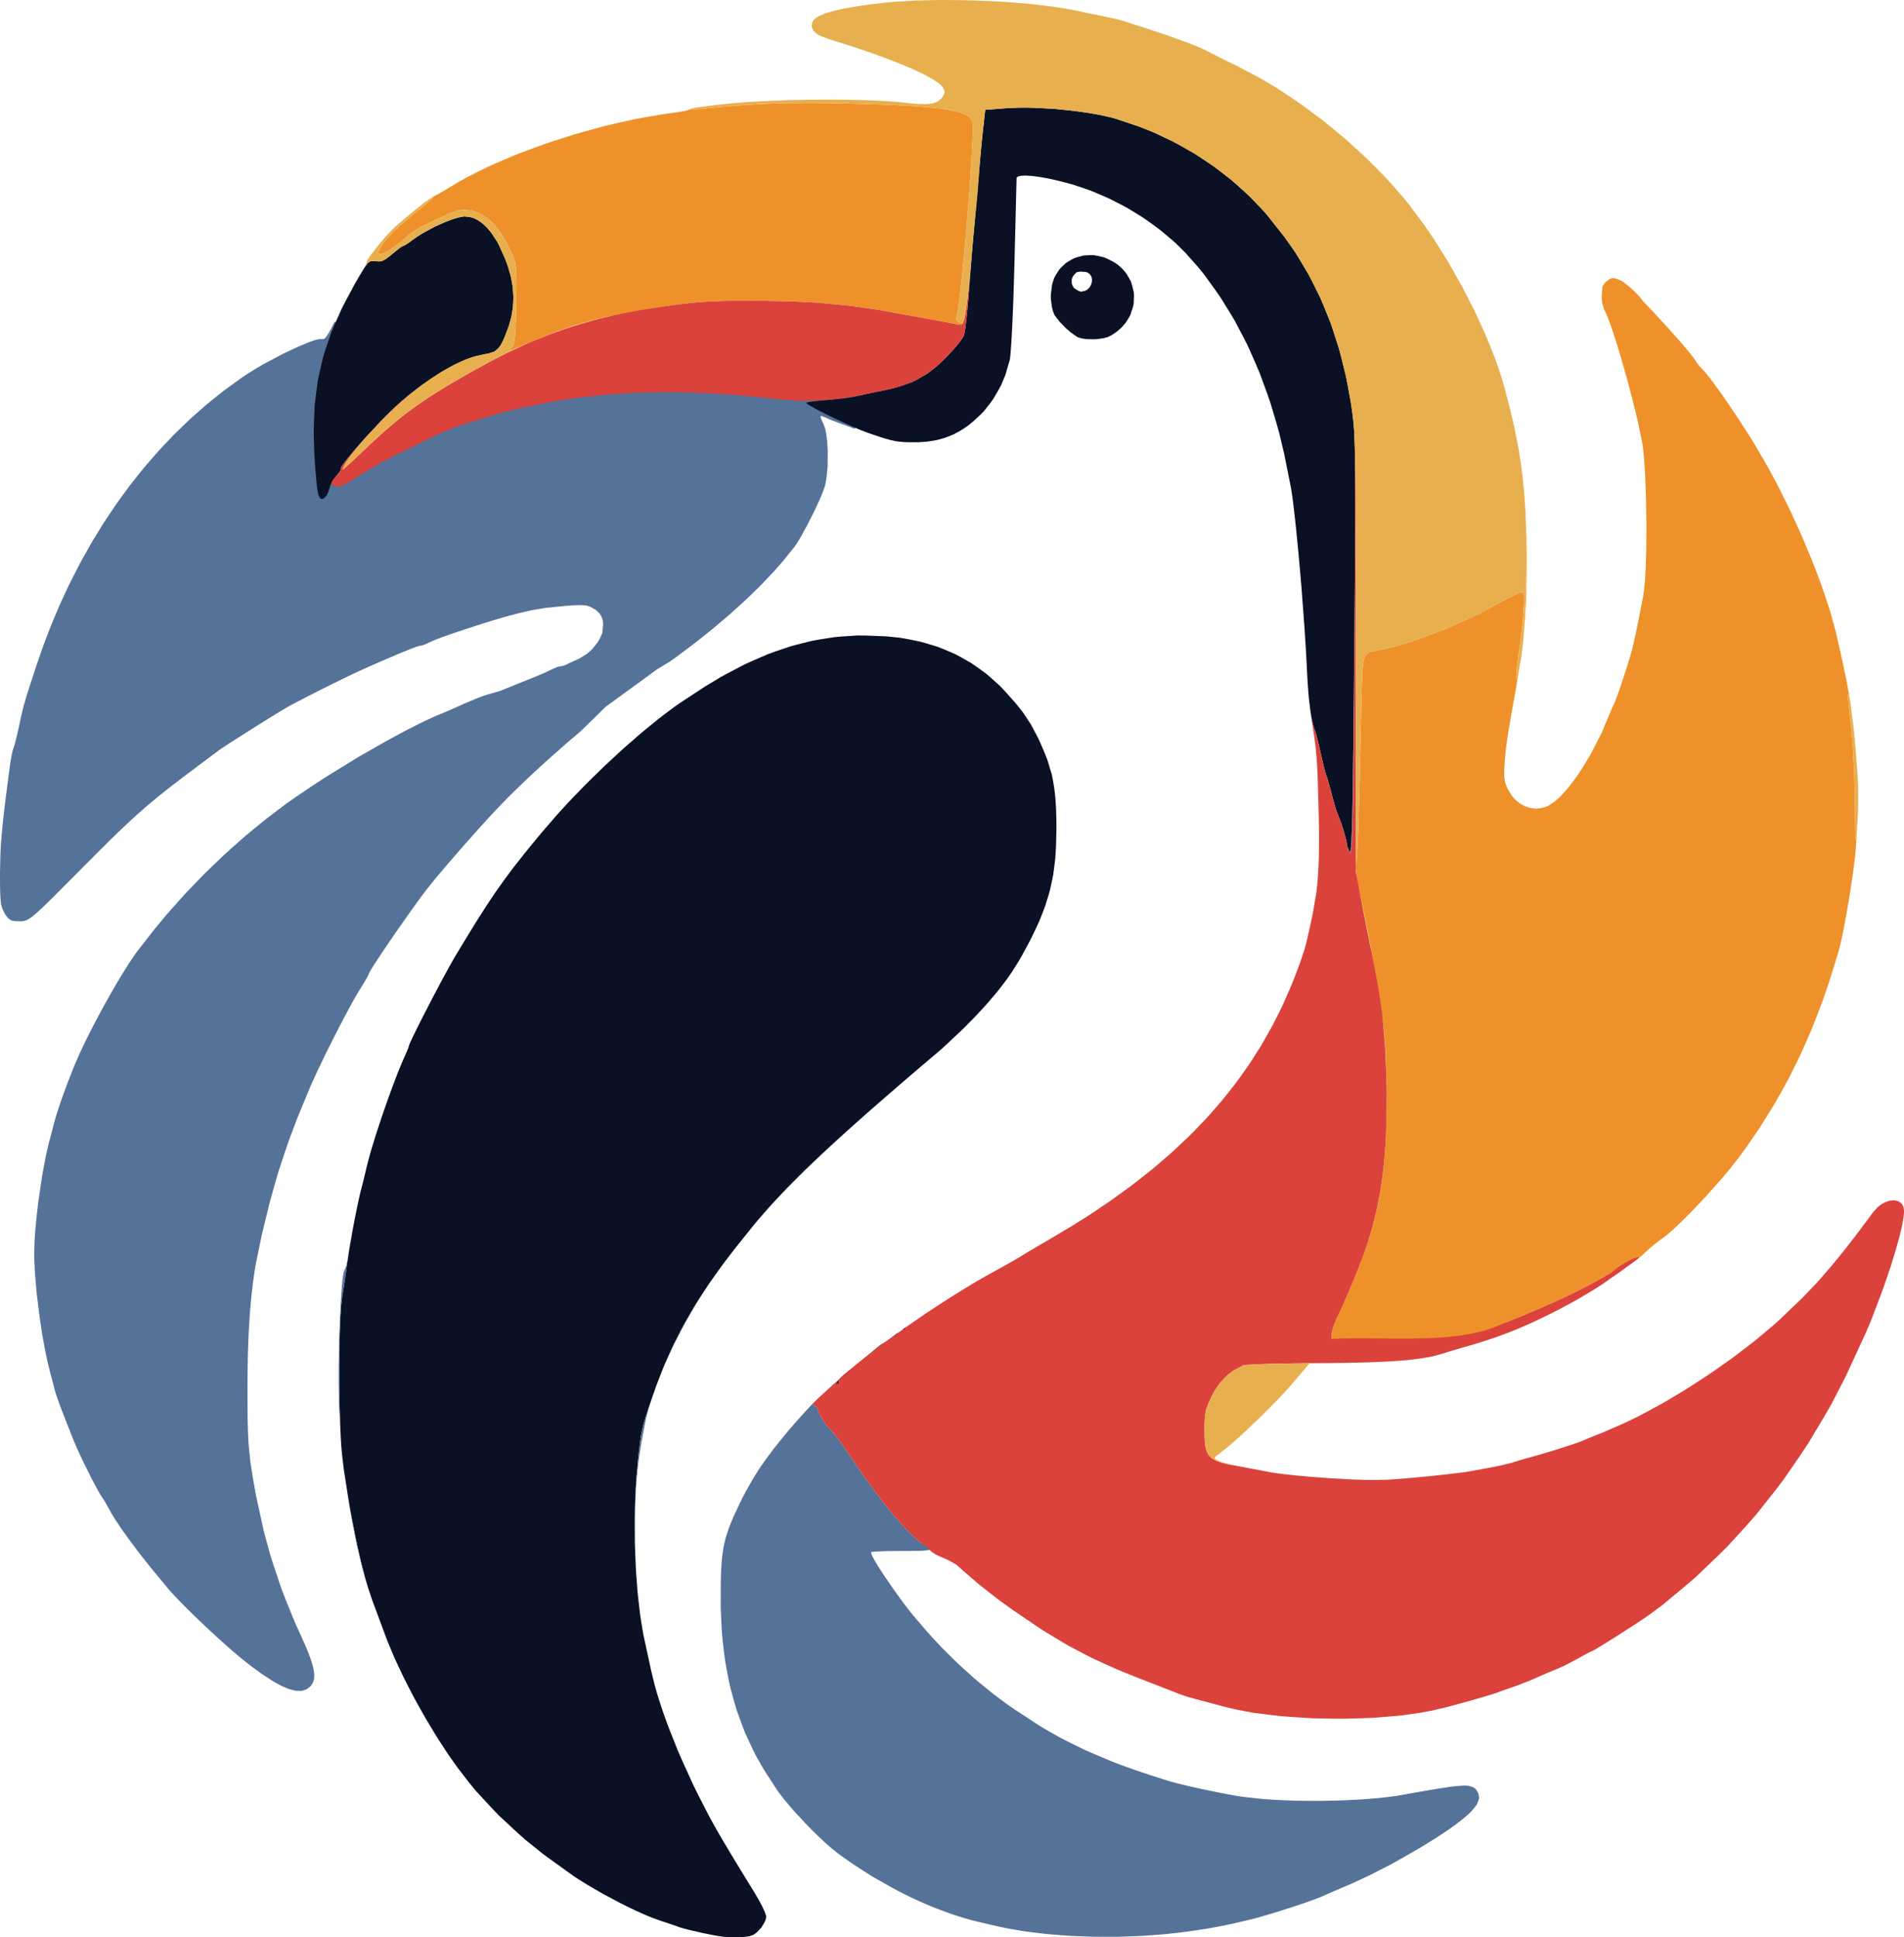 <?xml version="1.0" encoding="UTF-8" standalone="no"?>
<svg
   width="836.17"
   height="850.63"
   viewBox="0 0 836.17 850.63"
   version="1.1"
   id="svg36"
   sodipodi:docname="image (4) (1).svg"
   xmlns:inkscape="http://www.inkscape.org/namespaces/inkscape"
   xmlns:sodipodi="http://sodipodi.sourceforge.net/DTD/sodipodi-0.dtd"
   xmlns="http://www.w3.org/2000/svg"
   xmlns:svg="http://www.w3.org/2000/svg">
  <defs
     id="defs40" />
  <sodipodi:namedview
     id="namedview38"
     pagecolor="#ffffff"
     bordercolor="#000000"
     borderopacity="0.25"
     inkscape:showpageshadow="2"
     inkscape:pageopacity="0.0"
     inkscape:pagecheckerboard="0"
     inkscape:deskcolor="#d1d1d1"
     showgrid="false" />
  <g
     id="g34"
     transform="translate(-44.52,-35.95)">
    <path
       id="path3247"
       style="display:inline;fill:#557299;fill-opacity:1;stroke:#557299;stroke-opacity:1"
       d="m 191.92,177.449 -0.1,0.221 -0.98,1.9 -0.459,0.9 -0.791,1.43 -0.379,0.66 -0.66,1.02 -0.311,0.459 -0.561,0.65 -0.26,0.281 -0.49,0.34 -1.359,0.08 -0.141,-0.06 -0.49,0.01 -0.27,0.029 -0.73,0.15 -0.789,0.201 -2.189,0.76 -1.182,0.439 -2.809,1.18 -1.471,0.631 -3.221,1.5 -3.27,1.549 -6.84,3.602 -1.66,0.898 -3.109,1.811 -4.141,2.59 -2.619,1.76 -5.131,3.701 -2.549,1.889 -4.98,3.971 -2.471,2.01 -4.83,4.23 -2.391,2.141 -4.658,4.469 -2.311,2.26 -4.49,4.711 -2.23,2.379 -4.32,4.941 -2.129,2.5 -4.15,5.17 -2.051,2.609 -3.949,5.391 -1.961,2.719 -3.77,5.602 -1.869,2.818 -3.58,5.811 -1.76,2.92 -3.381,6.01 -1.67,3.021 -3.18,6.199 -1.57,3.119 -2.971,6.381 -1.459,3.221 -2.76,6.559 -1.35,3.301 -2.551,6.73 -3.57,10.279 -0.629,1.949 -1.051,3.23 -0.5,1.52 -0.811,2.521 -0.379,1.189 -0.621,2 -0.289,0.949 -0.48,1.65 -0.459,1.59 -0.711,2.93 -0.18,0.781 -0.381,1.699 -0.639,2.99 -0.23,1.1 -0.5,2.16 -0.24,1.061 -0.471,1.92 -0.229,0.9 -0.391,1.449 -0.449,1.41 -0.111,0.27 -0.25,0.861 -0.129,0.469 -0.26,1.131 -0.66,3.77 -0.23,1.721 -0.43,3.219 -0.211,1.57 -0.391,2.961 -0.369,2.898 -0.641,5.08 -0.299,2.451 -0.49,4.311 -0.23,2.068 -0.359,3.711 -0.17,1.789 -0.25,3.271 -0.121,1.59 -0.148,3.01 -0.191,8.85 v 1.529 l 0.01,2.602 0.01,1.229 0.041,2.09 0.02,0.98 0.08,1.641 0.051,0.779 0.119,1.291 0.141,1.219 0.459,1.721 1.041,2.17 0.43,0.711 0.75,0.988 0.369,0.432 0.801,0.549 0.439,0.23 1.09,0.23 L 53.09,440 h 0.51 l 0.891,-0.06 0.449,-0.059 0.92,-0.301 0.49,-0.199 1.15,-0.721 0.631,-0.42 1.58,-1.311 0.439,-0.369 0.98,-0.881 0.51,-0.469 1.16,-1.092 0.609,-0.568 1.359,-1.32 0.711,-0.691 1.59,-1.559 0.83,-0.82 1.84,-1.84 0.959,-0.951 2.121,-2.129 1.1,-1.109 2.43,-2.441 4.01,-4.039 1.441,-1.461 2.689,-2.699 1.32,-1.32 2.459,-2.471 1.221,-1.199 2.279,-2.25 1.111,-1.1 2.129,-2.07 2.09,-2.02 3.83,-3.611 1.891,-1.75 3.619,-3.229 1.811,-1.59 3.66,-3.08 1.859,-1.541 3.951,-3.141 2.039,-1.6 4.5,-3.439 1.17,-0.891 2.49,-1.879 3.99,-2.971 1.529,-1.15 3.15,-2.35 0.73,-0.551 1.27,-0.949 1.41,-1.07 0.16,-0.129 0.561,-0.391 0.309,-0.211 0.82,-0.549 0.881,-0.59 2.4,-1.57 1.289,-0.83 3,-1.93 1.551,-0.98 3.299,-2.09 1.67,-1.051 3.311,-2.08 1.631,-1.02 3.029,-1.869 1.449,-0.9 2.451,-1.49 0.57,-0.34 0.969,-0.57 1.18,-0.68 0.691,-0.4 1.99,-1.07 1.078,-0.568 2.592,-1.352 1.35,-0.699 3,-1.529 1.529,-0.781 3.189,-1.609 3.211,-1.609 6.141,-3.012 1.449,-0.709 2.57,-1.23 3.17,-1.469 3.27,-1.48 6.211,-2.73 1.5,-0.65 2.818,-1.199 1.371,-0.59 2.5,-1.051 1.209,-0.5 2.111,-0.85 1,-0.4 1.639,-0.629 0.75,-0.281 1.092,-0.369 L 228.891,319 h 0.309 l 1,-0.26 1.561,-0.621 0.859,-0.439 1.861,-0.83 0.99,-0.43 2.52,-0.959 0.689,-0.262 1.6,-0.568 0.84,-0.291 1.951,-0.67 1.02,-0.34 2.35,-0.791 4.061,-1.34 2.551,-0.84 4.639,-1.479 2.25,-0.701 4.121,-1.23 2,-0.58 3.689,-1 1.801,-0.469 3.379,-0.801 3.32,-0.75 6.15,-1 9.34,-0.93 0.959,-0.06 1.65,-0.09 0.781,-0.039 1.33,-0.041 1.26,-0.029 1.83,0.141 0.84,0.1 1.35,0.439 1.98,1.061 0.898,0.57 1.361,1.318 0.6,0.701 0.779,1.619 0.311,0.852 0.221,1.959 -0.281,3.359 -0.209,1.09 -1.121,2.391 -0.66,1.211 -1.818,2.35 -0.961,1.141 -2.209,1.959 -3.441,2.141 -1.01,0.439 -2.1,0.971 -0.5,0.219 -0.85,0.41 -0.971,0.48 -0.471,0.26 -1.119,0.391 -1.41,0.279 h -0.17 l -0.551,0.121 -0.309,0.08 -0.74,0.27 -2.49,1.119 -0.41,0.211 -1.35,0.629 -0.74,0.34 -1.82,0.801 -5.6,2.301 1.289,-0.5 -4.729,1.84 -7.141,2.92 -0.859,0.369 -0.25,0.105 -1.111,0.365 -3.719,1.07 -0.611,0.148 -1.67,0.541 -0.889,0.299 -2.041,0.75 -6.289,2.611 -1.941,0.889 -4.068,1.801 -0.961,0.42 -1.67,0.721 -1.92,0.799 -0.891,0.361 -1.949,0.84 -1.01,0.449 -2.17,1.01 -2.23,1.051 -5,2.529 -2.58,1.33 -5.529,2.99 -2.82,1.541 -5.859,3.34 -5.9,3.389 -11.871,7.281 -2.9,1.82 -5.549,3.619 -7.74,5.25 -3.15,2.209 -6.25,4.701 -3.119,2.379 -6.141,5.021 -3.061,2.549 -6,5.32 -2.99,2.689 -5.84,5.59 -2.898,2.82 -5.641,5.83 -2.801,2.941 -5.42,6.049 -2.68,3.041 -5.17,6.229 -7.43,9.512 -0.93,1.238 -2.15,3.17 -1.109,1.691 -2.441,3.91 -1.24,2.02 -2.59,4.42 -1.309,2.26 L 91,477.131 89.689,479.5 l -2.549,4.77 -1.25,2.381 -2.34,4.619 -1.141,2.281 -2.01,4.238 L 77.881,503.5 77,505.65 75.16,510.369 74.25,512.75 l -1.721,4.721 -0.818,2.289 -1.361,4.07 -0.311,0.949 -0.51,1.66 -0.59,2.061 -0.1,0.41 -0.311,1.189 -0.17,0.641 -0.389,1.49 -1.25,4.77 -0.432,1.59 -0.828,3.711 -0.422,1.93 -0.799,4.23 -0.791,4.318 -1.359,9.34 -0.32,2.33 -0.539,4.58 -0.25,2.271 -0.4,4.299 -0.17,2.1 -0.23,3.82 -0.129,4.98 0.01,1.76 0.17,3.971 0.109,2.049 0.34,4.432 0.381,4.5 1.18,9.619 0.32,2.391 0.719,4.729 0.371,2.34 0.799,4.49 0.41,2.201 0.852,4.07 1.318,5.449 0.301,1.1 0.721,2.701 0.17,0.66 0.33,1.25 0.41,1.6 0.219,0.82 0.631,2.02 0.18,0.549 0.449,1.291 0.24,0.68 0.58,1.58 0.311,0.84 0.75,1.949 0.391,1.021 0.92,2.379 0.488,1.25 1.131,2.871 1.961,4.939 0.34,0.85 0.91,2.1 0.488,1.102 1.141,2.469 1.17,2.52 2.641,5.352 0.65,1.309 1.27,2.461 0.619,1.189 1.131,2.09 0.539,0.99 0.9,1.551 L 90,693.5 l 0.109,0.141 0.41,0.639 0.23,0.381 0.609,1.01 2.15,3.83 0.461,0.84 1.24,2.029 0.68,1.07 1.629,2.441 0.861,1.26 1.959,2.76 1.02,1.42 2.23,3 2.279,3.049 5.111,6.471 7.98,9.631 0.85,0.979 2.199,2.381 1.18,1.25 2.76,2.801 1.432,1.43 3.119,3.059 1.59,1.541 3.33,3.15 1.67,1.57 3.35,3.068 1.66,1.521 3.201,2.84 1.559,1.369 2.881,2.451 3.76,3.039 1.82,1.4 3.34,2.43 1.619,1.15 2.941,1.92 1.42,0.91 2.58,1.439 1.25,0.66 2.229,0.959 1.08,0.422 1.92,0.488 0.932,0.191 1.629,0.029 0.779,-0.039 1.361,-0.41 0.65,-0.271 1.119,-0.85 0.42,-0.379 0.631,-0.881 0.27,-0.459 0.35,-1.092 0.131,-0.568 0.049,-1.352 -0.01,-0.709 -0.25,-1.66 -0.16,-0.881 -0.57,-2.02 -0.318,-1.07 -0.881,-2.439 -0.49,-1.279 -1.209,-2.91 -2.211,-4.951 -2.221,-4.818 -4.02,-9.9 -1.939,-4.971 -3.41,-10.109 -1.619,-5.07 -2.762,-10.16 -3.34,-15.17 -0.449,-2.41 -0.75,-4.189 -0.359,-2.02 -0.57,-3.611 -0.541,-3.51 -0.639,-6.48 -0.141,-1.67 -0.18,-3.549 -0.08,-1.83 -0.1,-4.09 L 152.75,658 l -0.029,-4.91 -0.01,-1.289 -0.012,-2.781 0.012,-4.52 v -3.59 l 0.1,-6.779 0.059,-3.33 0.23,-6.311 0.121,-3.1 0.35,-5.881 0.189,-2.9 0.48,-5.5 0.26,-2.709 0.609,-5.17 0.33,-2.551 0.75,-4.879 2.82,-13.801 0.121,-0.48 0.34,-1.389 0.18,-0.75 0.43,-1.762 1.381,-5.619 1.09,-4.449 2.539,-9.031 1.33,-4.529 3.029,-9.16 1.58,-4.59 3.5,-9.26 5.771,-13.98 0.67,-1.551 1.639,-3.568 0.861,-1.852 1.92,-4.01 1.959,-4.08 4.311,-8.539 1.07,-2.09 2.09,-4.021 1.029,-1.949 1.93,-3.58 0.932,-1.709 1.648,-2.92 2.041,-3.41 0.5,-0.771 0.9,-1.459 0.43,-0.711 0.709,-1.229 0.33,-0.57 0.451,-0.84 0.279,-0.701 v -0.08 l 0.211,-0.449 0.129,-0.26 0.461,-0.791 0.26,-0.439 0.68,-1.09 0.359,-0.58 0.871,-1.359 0.92,-1.41 2.289,-3.441 1.201,-1.789 2.689,-3.949 2.75,-4 5.73,-8.121 1.369,-1.93 2.529,-3.471 0.602,-0.818 1.109,-1.49 1.51,-1.971 0.811,-1.039 2.139,-2.641 1.15,-1.4 2.691,-3.199 1.398,-1.65 3.061,-3.551 1.561,-1.809 3.25,-3.711 1.629,-1.85 3.26,-3.66 1.611,-1.811 3.1,-3.41 1.51,-1.66 2.75,-2.959 3.551,-3.711 2.379,-2.439 5.17,-5.039 2.65,-2.551 5.631,-5.23 2.869,-2.619 6,-5.33 3.041,-2.68 6.289,-5.361 6.057,-5.896 4.92,-4.84 22.733,-16.56 5.601,-3.393 2.889,-2.07 5.57,-4.17 2.76,-2.1 5.301,-4.211 2.609,-2.109 5,-4.24 2.471,-2.119 4.68,-4.23 2.301,-2.109 4.33,-4.211 2.129,-2.1 3.961,-4.16 1.939,-2.08 L 388,282 l 4.9,-6.051 0.389,-0.51 1,-1.549 0.531,-0.84 1.209,-2.08 0.611,-1.09 1.32,-2.441 0.67,-1.24 1.34,-2.619 1.34,-2.631 2.369,-5.068 0.531,-1.191 0.889,-2.109 0.961,-2.58 0.27,-0.84 0.43,-2.109 0.189,-1.111 0.281,-2.529 0.24,-2.59 0.059,-5.66 -0.019,-1.391 -0.141,-2.699 -0.09,-1.311 -0.279,-2.391 -0.16,-1.148 -0.41,-1.91 -0.77,-2.15 -0.529,-0.971 -0.551,-1.42 -0.199,-0.619 0.1,-0.73 0.129,-0.27 0.76,-0.051 1.881,0.701 0.311,0.16 0.879,0.398 0.471,0.211 1.1,0.459 3.49,1.33 0.551,0.201 1.52,0.549 0.799,0.291 1.861,0.689 1.84,0.68 -0.631,-0.26 -1.479,-0.66 -6.172,-2.82 -2.949,-1.449 -2.879,-1.43 -1.271,-0.66 -2.42,-1.27 -0.939,-0.521 -1.68,-0.979 -0.471,-0.33 -0.41,-0.311 -0.09,-0.1 -0.119,-0.18 0.059,-0.041 1.051,-0.26 1.32,-0.199 0.9,-0.111 1.93,-0.219 1.119,-0.111 2.32,-0.209 1.24,-0.1 7.24,-0.74 2.07,-0.291 0.809,-0.139 1.471,-0.271 0.41,-0.119 1.25,-0.32 -1.949,0.42 -5.98,0.85 -3.041,0.371 -6.27,0.439 -3.119,0.16 -6.061,-0.01 -8.291,-0.541 -5.469,-0.639 -10.57,-1 -5.23,-0.461 -10.109,-0.6 -5.01,-0.25 -9.721,-0.199 -4.82,-0.051 -9.379,0.199 -4.66,0.15 -9.1,0.609 -4.521,0.352 -8.879,1.01 -4.41,0.559 -8.721,1.422 -12.939,2.59 -1.24,0.279 -2.449,0.58 -1.201,0.279 -2.199,0.551 -1.041,0.26 -1.689,0.449 -1.68,0.5 -0.34,0.111 -1.34,0.439 -0.76,0.24 -1.971,0.619 -1.039,0.32 -2.361,0.73 -3.689,1.119 -1.24,0.371 -2.77,0.939 -1.4,0.49 -2.859,1.08 -1.4,0.539 -2.6,1.08 -3.23,1.49 -0.891,0.451 -2.41,1.199 -1.279,0.631 -2.91,1.439 -1.48,0.73 -3.049,1.49 -4.35,2.119 -1.361,0.66 -3.049,1.59 -1.551,0.82 -3.15,1.76 -1.559,0.879 -2.881,1.711 -3.609,2.279 -1.34,0.9 -2.16,1.34 -1.01,0.611 -1.611,0.799 -0.75,0.34 -1.16,0.301 -1.359,-0.041 -0.66,-0.219 -0.83,-0.451 -0.32,-0.24 -0.129,-0.619 -0.631,1.211 -0.17,0.709 -0.721,2.189 -0.609,1.301 -0.27,0.34 -0.529,0.631 -0.25,0.209 -0.48,0.35 -0.221,0.07 -0.43,0.08 -0.199,-0.06 -0.371,-0.209 -0.17,-0.201 -0.33,-0.479 -0.15,-0.352 -0.279,-0.77 -0.119,-0.48 -0.23,-1.049 -0.1,-0.631 -0.191,-1.34 -0.08,-0.77 -0.629,-7.109 -0.32,-4.561 -0.109,-2.199 -0.281,-8.58 0.09,-4.031 0.32,-7.889 0.41,-3.75 0.971,-7.4 0.75,-3.58 1.67,-7.111 1.1,-3.51 2.4,-7.02 1.49,-3.539 z"
       sodipodi:nodetypes="cccccccccccccccccccccccccccccccccccccccccccccccccccccccccccccccccccccccccccccccccccccccccccccccccccccccccccccccccccccccccccccccccccccccccccccccccccccccccccccccccccccccccccccccccccccccccccccccccccccccccccccccccccccccccccccccccccccccccccccccccccccccccccccccccccccccccccccccccccccccccccccccccccccccccccccccccccccccccccccccccccccccccccccccccccccccccccccccccccccccccccccccccccccccccccccccccccccccccccccccccccccccccccccccccccccccccccccccccccccccccccccccccccccccccccccccccccccccccccccccccccccccccccccccccccccccccccccccccccccccccccccccccccccccccccccccccccccccccccccccccccccccccccccccccccccccccccccccccccccccccccccccccccccccccccccccccccccccccccccccccccccccccccccccccccccccccccccccccccccccccccccccccccccccccccccccccccccccccccccccccccccccccccccccccccccccccccccccccccccccccccccccccccc" />
    <path
       style="display:inline;fill:#0a1124;fill-opacity:1"
       d="m 526.17,148.22 3.06,0.69 1.54,0.64 2.68,1.34 1.61,1.04 0.72,0.59 1.38,1.2 0.61,0.66 1.15,1.35 0.49,0.73 1.73,2.99 0.52,1.62 0.8,3.29 0.06,1.69 -0.14,3.38 -0.41,1.66 -1.08,3.28 -0.89,1.53 -0.95,1.5 -0.56,0.72 -1.19,1.39 -0.68,0.65 -1.43,1.27 -0.8,0.57 -1.67,1.1 -0.92,0.49 -0.88,0.39 -0.53,0.16 -1.14,0.3 -0.63,0.11 -2.69,0.35 -1.41,0.02 -2.81,-0.05 -1.23,-0.18 -1.18,-0.2 -0.5,-0.15 -0.94,-0.31 -0.36,-0.19 -2.7,-1.89 -1.99,-1.72 -0.96,-0.96 -1.88,-1.96 -0.77,-0.94 -1.4,-1.83 -0.39,-0.74 -0.54,-1.49 -0.33,-1.3 -0.12,-0.75 -0.42,-3.2 v -1.53 l 0.56,-4.65 0.9,-2.83 0.68,-1.25 1.51,-2.41 0.94,-1.02 2.02,-1.91 1.16,-0.75 2.43,-1.36 1.33,-0.45 2.73,-0.74 1.45,-0.12 2.95,-0.06 m -7.13,7.45 -0.43,0.27 -1.36,1.5 -0.51,1.28 -0.05,0.69 0.04,1.37 0.23,0.61 0.62,1.16 0.53,0.38 1.03,0.69 0.48,0.24 0.91,0.38 h 0.24 l 1.71,-0.32 0.98,-0.5 0.4,-0.36 0.73,-0.78 0.27,-0.46 0.46,-0.95 0.12,-0.5 0.17,-1.02 -0.04,-0.49 -0.15,-0.97 -0.21,-0.43 -0.5,-0.82 -0.39,-0.32 -0.88,-0.56 -0.58,-0.15 -2.35,-0.18 z"
       id="path3251" />
    <path
       style="display:inline;fill:#0a1124;fill-opacity:1"
       d="m 250.83,131.23 1.37,0.37 0.69,0.29 1.35,0.65 0.67,0.44 1.33,0.93 0.65,0.57 1.28,1.21 0.63,0.7 1.24,1.47 0.6,0.83 2.33,3.57 1.06,2.14 2.2,4.9 1.21,3.18 0.47,1.55 0.88,3.08 0.31,1.51 0.53,3 0.14,1.48 0.2,2.94 -0.02,1.46 -0.14,2.89 -0.19,1.44 -0.46,2.88 -0.36,1.43 -0.79,2.87 -0.52,1.43 -1.12,2.95 -0.69,1.65 -0.33,0.69 -0.65,1.29 -0.33,0.53 -0.68,0.98 -0.36,0.39 -1.52,1.31 -0.98,0.39 -2.13,0.65 -1.43,0.21 -4.01,0.94 -2.96,1 -1.58,0.67 -3.24,1.44 -1.7,0.87 -3.43,1.83 -1.76,1.04 -3.55,2.18 -1.78,1.19 -3.57,2.46 -1.76,1.33 -3.51,2.69 -1.71,1.43 -3.36,2.88 -1.59,1.5 -3.53,3.44 -2.57,2.62 -1.33,1.41 -5.41,5.82 -2.45,2.78 -2.37,2.72 -1.03,1.23 -1.94,2.33 -0.74,0.96 -0.71,0.91 -0.28,0.39 -0.52,0.73 -0.18,0.29 -0.32,0.53 -0.07,0.17 -0.09,0.29 0.05,0.05 0.01,0.41 -0.18,0.44 -0.17,0.29 -0.89,1.28 -0.67,0.71 -1.89,2.6 -0.97,1.88 -0.17,0.71 -0.72,2.19 -0.61,1.3 -0.27,0.34 -0.53,0.63 -0.25,0.21 -0.48,0.35 -0.22,0.07 -0.43,0.08 -0.2,-0.06 -0.37,-0.21 -0.17,-0.2 -0.33,-0.48 -0.15,-0.35 -0.28,-0.77 -0.12,-0.48 -0.23,-1.05 -0.1,-0.63 -0.19,-1.34 -0.08,-0.77 -0.63,-7.11 -0.32,-4.56 -0.11,-2.2 -0.28,-8.58 0.09,-4.03 0.32,-7.89 0.41,-3.75 0.97,-7.4 0.75,-3.58 1.67,-7.11 1.1,-3.51 2.4,-7.02 1.49,-3.54 3.17,-7.12 1.89,-3.67 3.99,-7.43 2.31,-3.9 1.14,-1.9 0.65,-1.04 0.29,-0.41 1.02,-1.41 0.45,-0.38 0.88,-0.57 0.49,-0.06 1.04,-0.01 0.7,0.11 1.67,0.08 1.03,-0.18 0.54,-0.24 1.11,-0.57 0.64,-0.45 1.35,-1.03 0.83,-0.71 3.13,-2.53 0.81,-0.59 0.29,-0.18 0.5,-0.28 h 0.09 l 0.51,-0.2 0.55,-0.3 0.36,-0.23 1.59,-1.07 0.9,-0.68 2.66,-1.86 2,-1.24 1.07,-0.61 4.44,-2.38 2.24,-1 2.22,-0.97 1.07,-0.42 2.08,-0.78 0.94,-0.3 1.83,-0.54 0.78,-0.16 1.47,-0.26 h 0.56"
       id="path3249" />
    <path
       style="display:inline;fill:#0a1124;fill-opacity:1"
       d="m 498.13,83.27 8.66,0.42 4.43,0.43 4.42,0.47 2.15,0.28 4.25,0.59 2,0.33 3.9,0.7 1.75,0.38 3.38,0.79 1.43,0.42 9.74,3.25 6.36,2.5 3.09,1.42 6.14,2.93 2.98,1.63 5.88,3.34 2.84,1.82 5.6,3.74 2.69,2 5.28,4.1 2.52,2.19 4.93,4.45 2.33,2.34 4.56,4.78 2.12,2.5 7.26,9.21 4.45,6.33 2.02,3.27 3.92,6.61 1.78,3.42 3.41,6.93 1.53,3.59 2.92,7.26 1.28,3.77 2.44,7.64 1.05,3.97 1.98,8.05 0.82,4.18 1.52,8.48 0.6,4.42 0.31,2.51 0.13,1.46 0.24,3.11 0.09,1.94 0.09,2.01 0.03,1.14 0.08,2.36 0.02,1.33 0.06,2.77 0.02,1.56 0.04,3.23 0.01,1.81 0.02,3.76 0.01,2.1 0.01,4.35 -0.01,2.42 v 5 l -0.01,2.76 -0.02,5.71 -0.02,3.14 -0.04,6.48 -0.02,3.55 -0.05,7.31 -0.03,3.99 -0.06,8.2 -0.04,4.46 -0.08,9.15 -0.04,4.96 -0.11,13.16 -0.08,8.13 -0.04,3.76 -0.07,7.31 -0.03,3.37 -0.07,6.53 -0.04,2.99 -0.07,5.79 -0.04,2.63 -0.07,5.08 -0.03,2.29 -0.07,4.41 -0.04,1.97 -0.07,3.77 -0.04,1.67 -0.08,3.18 -0.04,1.38 -0.08,2.62 -0.04,1.11 -0.08,2.1 -0.05,0.86 -0.09,1.61 -0.05,0.63 -0.09,1.16 -0.05,0.43 -0.1,0.74 -0.06,0.23 -0.11,0.37 -0.06,0.05 -0.12,0.03 -0.06,-0.1 -0.88,-1.85 -0.37,-1.22 v -0.41 l -0.11,-0.87 -0.17,-0.84 -0.13,-0.52 -0.62,-2.3 -0.4,-1.32 -0.86,-2.71 -0.45,-1.26 -0.88,-2.39 -0.38,-0.84 -0.48,-1.29 -0.41,-1.26 -0.23,-0.77 -0.97,-3.39 -0.45,-1.79 -1.4,-5.18 -0.43,-1.46 -0.17,-0.57 -0.33,-1.02 -0.11,-0.27 -0.45,-1.41 -0.4,-1.45 -0.23,-0.9 -0.47,-1.92 -0.25,-1.06 -0.5,-2.16 -0.24,-1.1 -0.74,-3.26 -0.49,-2.07 -0.24,-0.91 -0.44,-1.71 -0.19,-0.64 -0.34,-1.14 -0.12,-0.27 -0.58,-1.7 -0.36,-1.38 -0.18,-0.8 -0.34,-1.69 -0.16,-0.94 -0.31,-1.97 -0.14,-1.09 -0.55,-4.61 -0.22,-2.67 -0.4,-5.56 -0.14,-3.09 -0.55,-10.27 -0.47,-7.46 -0.28,-3.9 -1.2,-15.97 -0.67,-7.75 -0.69,-7.64 -0.35,-3.57 -0.69,-6.95 -0.33,-3.08 -0.34,-3.01 -0.16,-1.38 -0.32,-2.68 -0.15,-1.21 -0.31,-2.3 -0.14,-1 -0.29,-1.88 -0.13,-0.77 -2.93,-14.72 -2.24,-9.4 -1.27,-4.51 -2.65,-8.88 -1.48,-4.25 -3.07,-8.38 -1.69,-4.02 -3.49,-7.91 -1.91,-3.78 -3.92,-7.47 -2.13,-3.57 -4.37,-7.03 -2.36,-3.37 -4.82,-6.64 -2.59,-3.17 -5.61,-6.3 -4.06,-4.02 -2.17,-1.9 -4.43,-3.72 -2.33,-1.75 -4.76,-3.42 -2.48,-1.58 -5.03,-3.07 -2.61,-1.4 -5.26,-2.69 -2.7,-1.2 -5.44,-2.3 -2.77,-0.98 -5.58,-1.86 -2.82,-0.75 -4.35,-1.09 -2.76,-0.61 -1.28,-0.25 -2.51,-0.45 -1.15,-0.17 -2.2,-0.3 -0.97,-0.08 -1.85,-0.13 h -0.77 l -1.44,0.04 -0.54,0.09 -0.97,0.22 -0.29,0.17 -0.45,0.4 -0.01,0.27 -0.02,1 -0.04,1.36 -0.02,1.01 -0.06,2.2 -0.03,1.38 -0.08,2.94 -0.04,1.71 -0.09,3.58 -0.05,1.98 -0.1,4.11 -0.05,2.21 -0.12,4.53 -0.06,2.38 -0.12,4.85 -0.06,2.51 -0.44,14.61 -0.17,4.56 -0.09,2.14 -0.18,4.18 -0.1,1.9 -0.18,3.68 -0.1,1.6 -0.18,3.06 -0.1,1.25 -0.18,2.32 -0.08,0.85 -0.17,1.47 -0.08,0.38 -1.92,6.57 -1.8,4.34 -1.11,2.08 -2.37,4.08 -1.35,1.87 -2.83,3.6 -1.54,1.55 -3.16,2.93 -2.12,1.73 -1.09,0.76 -2.18,1.45 -1.12,0.62 -2.26,1.18 -1.17,0.49 -2.36,0.92 -1.23,0.36 -2.48,0.66 -1.3,0.24 -2.63,0.41 -1.37,0.12 -2.8,0.18 -1.47,0.01 -2.7,-0.02 -1.59,-0.04 -0.73,-0.05 -2.78,-0.26 -1.42,-0.28 -1.44,-0.32 -0.79,-0.21 -1.63,-0.45 -0.93,-0.29 -1.94,-0.62 -1.12,-0.38 -2.36,-0.81 -1.38,-0.48 -3.37,-1.3 -2.69,-1.13 -1.48,-0.66 -6.17,-2.82 -2.95,-1.45 -2.88,-1.43 -1.27,-0.66 -2.42,-1.27 -0.94,-0.52 -1.68,-0.98 -0.47,-0.33 -0.41,-0.31 -0.09,-0.1 -0.12,-0.18 0.06,-0.04 1.05,-0.26 1.32,-0.2 0.9,-0.11 1.93,-0.22 1.12,-0.11 2.32,-0.21 1.24,-0.1 7.24,-0.74 2.07,-0.29 0.81,-0.14 1.47,-0.27 0.41,-0.12 1.83,-0.46 1.72,-0.4 1.04,-0.23 4.5,-0.97 2.31,-0.45 4.47,-0.98 2.76,-0.74 1.28,-0.41 4.89,-1.77 2.19,-1.13 4.24,-2.44 2.02,-1.55 2,-1.6 1.01,-0.89 2,-1.86 1.02,-1.03 2.78,-2.94 1.71,-1.94 0.73,-0.89 1.35,-1.71 0.47,-0.68 0.81,-1.26 0.15,-0.38 0.23,-0.87 0.17,-0.87 0.09,-0.56 0.19,-1.2 0.1,-0.71 0.19,-1.48 0.1,-0.83 0.4,-3.53 0.18,-1.99 0.37,-4.11 0.15,-2.13 0.51,-6.77 0.37,-4.7 0.19,-2.27 0.36,-4.43 0.16,-1.92 0.16,-1.86 0.08,-0.83 0.14,-1.57 0.06,-0.65 0.2,-2.18 0.15,-1.66 0.08,-0.91 0.35,-3.84 0.18,-2.09 0.36,-4.23 0.18,-2.1 0.35,-4.13 0.15,-1.86 0.51,-6 0.38,-4.27 0.2,-2.1 0.39,-4.14 0.18,-1.84 0.18,-1.79 0.09,-0.81 0.16,-1.55 0.07,-0.66 1.06,-9.67 9.65,-0.74 5.29,-0.22 3.9,-0.01"
       id="path3245" />
    <path
       style="display:inline;fill:#0a1124;fill-opacity:1"
       d="m 447.86,616.14 -0.12,0.22 -0.14,0.16 -0.83,0.83 -0.71,0.6 -1.61,1.32 -1.05,0.79 -2.23,1.67 -1.29,0.91 -3.72,2.65 -2.28,1.65 -1.06,0.78 -4.03,2.99 -1.78,1.39 -3.43,2.71 -1.6,1.34 -3.14,2.67 -1.57,1.4 -2.33,1.98 -0.95,0.69 -0.9,0.62 -0.33,0.19 -0.59,0.3 h -0.14 l -0.35,-0.17 -0.01,-0.28 0.09,-0.2 0.25,-0.45 0.21,-0.28 0.48,-0.6 0.31,-0.34 1.44,-1.45 0.94,-0.81 1.99,-1.64 1.12,-0.78 1.91,-1.42 1.46,-1.15 0.77,-0.63 3.09,-2.59 1.23,-1.13 1.8,-1.58 1.11,-0.93 0.48,-0.37 0.9,-0.67 0.33,-0.21 0.56,-0.32 h 0.11 l 0.54,-0.2 0.52,-0.31 0.32,-0.22 1.41,-1.08 0.74,-0.69 2.28,-1.77 0.69,-0.41 0.29,-0.12 0.53,-0.2 h 0.17 l 0.89,-0.29 0.37,-0.44 V 620 l 0.4,-0.71 0.6,-0.29 h 0.38 l 1.34,-0.44 0.94,-0.65 0.34,-0.41 1.32,-1.06 1.02,-0.44 h 0.41"
       id="path3241" />
    <path
       id="path3239"
       style="display:inline;fill:#557299;fill-opacity:1"
       d="m 401.221,652.52 -2.32,2.451 -2.59,2.859 -1.311,1.48 -2.721,3.16 -2.729,3.189 -5.17,6.459 -1.221,1.551 -2.17,2.891 -2.67,3.82 -0.65,0.979 -1.43,2.301 -0.721,1.18 -1.459,2.48 -0.711,1.23 -1.32,2.359 -1.609,3.09 -1.051,2.15 -1.779,3.76 -0.83,1.811 -1.379,3.27 -0.631,1.6 -1.02,3.02 -0.471,1.5 -0.721,3 -0.318,1.521 -0.461,3.229 -0.209,1.66 -0.25,3.67 -0.111,1.92 -0.109,4.371 -0.041,7.58 v 4.209 l 0.381,8.07 0.25,3.98 0.869,7.65 0.5,3.77 1.371,7.27 0.75,3.6 1.9,6.941 1.01,3.43 2.43,6.66 1.279,3.299 2.98,6.43 1.561,3.191 3.529,6.24 5.961,9.199 0.699,0.99 1.721,2.24 0.91,1.15 2.07,2.459 2.139,2.5 4.861,5.211 2.459,2.58 4.891,4.709 1.18,1.1 2.23,1.971 3.029,2.471 1.77,1.34 3.85,2.709 1.971,1.35 4.141,2.682 4.189,2.658 8.619,4.861 2.131,1.16 4.131,2.09 2.039,1.01 3.85,1.75 1.871,0.82 0.15,0.059 0.949,0.432 4.221,1.719 6.119,2.25 1.76,0.59 2.881,0.93 1.41,0.441 2.809,0.779 0.73,0.201 1.609,0.398 0.83,0.211 1.861,0.439 0.979,0.23 2.24,0.52 3.891,0.871 2.76,0.619 5.93,1.051 3.021,0.488 6.389,0.801 3.25,0.371 6.73,0.539 3.4,0.24 6.969,0.289 3.5,0.111 7.09,0.029 3.561,-0.019 7.1,-0.24 3.541,-0.16 7,-0.51 3.471,-0.279 6.789,-0.781 2.811,-0.359 5.289,-0.77 2.611,-0.41 5.029,-0.9 2.51,-0.471 5.01,-1.059 7.74,-1.842 0.961,-0.238 2.369,-0.65 1.25,-0.361 2.82,-0.84 2.9,-0.869 6.26,-2 1.549,-0.5 2.951,-0.98 1.439,-0.49 2.609,-0.91 1.24,-0.439 2.061,-0.76 2.25,-0.92 0.459,-0.199 1.432,-0.631 0.779,-0.35 1.891,-0.82 6.279,-2.699 2.311,-0.98 4.93,-2.291 2.5,-1.18 5.141,-2.6 5.17,-2.66 10.189,-5.801 2.471,-1.449 4.68,-2.881 2.27,-1.43 4.129,-2.75 1.98,-1.35 3.4,-2.51 0.801,-0.609 1.42,-1.15 1.859,-1.609 1.27,-1.182 1.781,-2.139 0.77,-1.031 0.77,-1.889 0.26,-0.92 -0.219,-1.67 c -0.24,-0.607 -0.456,-1.219 -0.906,-1.781 l -0.416,-0.594 -0.248,-0.256 -0.6,-0.4 -1.291,-0.459 0.881,0.309 c -0.404,-0.146 -0.81,-0.287 -1.211,-0.439 l -0.529,-0.129 -1.391,-0.102 -0.77,-0.019 -1.488,0.088 -0.252,0.002 -2.93,0.281 -1.43,0.17 -0.373,0.082 -0.947,0.127 -3.76,0.58 -1.01,0.17 -2.221,0.371 -1.15,0.189 -2.529,0.439 -1.301,0.23 -2.85,0.5 -4.66,0.84 -2.18,0.391 -5.051,0.66 -2.619,0.299 -5.76,0.49 -2.941,0.211 -6.229,0.309 -3.15,0.131 -6.461,0.129 -3.229,0.041 -6.451,-0.051 -3.199,-0.049 -6.201,-0.24 -3.049,-0.15 -5.711,-0.42 -7.77,-0.859 -1,-0.141 -2.48,-0.41 -1.299,-0.23 -2.951,-0.539 -3.02,-0.58 -6.609,-1.371 -1.641,-0.35 -3.17,-0.699 -1.551,-0.35 -2.85,-0.682 -1.369,-0.33 -2.34,-0.6 -2.721,-0.77 -2.02,-0.641 -3.611,-1.16 -1.75,-0.559 -3.139,-1.041 -1.52,-0.5 -2.771,-0.949 -1.35,-0.471 -2.51,-0.9 -2.461,-0.889 -4.58,-1.811 -7.17,-3.029 -3.799,-1.66 -7.451,-3.67 -3.689,-1.9 -6.752,-3.859 -2.398,-1.48 -10.529,-6.881 -2.52,-1.719 -5.02,-3.73 -2.512,-1.91 -4.969,-4.07 -2.471,-2.07 -4.85,-4.35 -2.41,-2.209 -4.689,-4.592 -2.32,-2.318 -4.471,-4.771 -2.209,-2.398 -4.211,-4.91 -2.061,-2.471 -3.889,-4.98 -5.42,-7.52 0.969,1.34 -3.76,-5.48 -0.9,-1.35 -1.578,-2.459 -0.75,-1.182 -1.211,-2.039 -0.551,-0.949 -0.738,-1.451 L 427,717.57 v -0.041 l 0.27,-0.08 0.191,-0.029 0.6,-0.07 0.34,-0.039 0.91,-0.061 0.479,-0.029 1.172,-0.051 1.219,-0.06 3.061,-0.07 5.23,-0.039 h 1.439 l 2.449,-0.01 1.16,-0.01 1.91,-0.031 0.891,-0.019 1.439,-0.07 0.66,-0.029 1.02,-0.1 0.461,-0.051 0.65,-0.141 0.279,-0.068 0.35,-0.191 0.18,-0.779 -0.16,-0.41 L 453,714.949 v -0.109 l -0.354,-0.139 -0.377,-0.262 L 450.471,714 h -0.182 l -0.488,-0.18 -0.271,-0.121 -0.639,-0.398 -0.68,-0.461 -1.762,-1.52 -0.939,-0.84 -2.18,-2.191 -1.131,-1.158 -2.469,-2.721 -1.26,-1.42 -2.641,-3.109 -1.33,-1.602 -2.689,-3.369 -7.66,-10.41 -1.33,-1.949 -2.26,-3.311 -1.07,-1.57 -1.811,-2.631 -0.85,-1.238 -1.43,-2.051 -0.68,-0.971 -1.121,-1.568 -0.529,-0.74 -0.9,-1.201 -0.42,-0.57 -0.74,-0.93 -1.98,-2.27 -0.77,-0.83 -1.68,-2.209 -0.391,-0.561 -0.709,-1.09 -0.73,-1.271 -0.221,-0.488 -0.34,-0.66 -0.41,-0.971 -0.148,-0.449 -0.012,-0.771 z" />
    <path
       style="display:inline;fill:#0a1124;fill-opacity:1"
       d="m 424.5,315.01 9.36,0.37 5.98,0.62 2.86,0.5 5.64,1.12 2.69,0.74 5.3,1.62 2.53,1 4.98,2.13 2.37,1.25 4.67,2.64 2.22,1.51 4.37,3.15 2.07,1.77 4.08,3.68 1.94,2.03 5.09,5.69 2.88,3.62 1.25,1.82 2.41,3.7 1.09,1.98 2.14,4.08 1.05,2.3 1.86,4.32 1.07,2.76 0.45,1.36 1.62,5.39 0.53,2.84 0.49,2.88 0.19,1.52 0.34,3.11 0.11,1.68 0.2,3.44 0.05,1.88 0.08,3.86 0.01,2.13 -0.18,8.19 -0.32,5.09 -0.28,2.4 -0.62,4.73 -0.44,2.29 -0.98,4.52 -0.63,2.24 -1.37,4.47 -0.84,2.26 -1.8,4.57 -1.08,2.36 -2.28,4.81 -1.33,2.55 -2.79,5.2 -1.61,2.79 -2.93,4.69 -2.27,3.27 -1.28,1.69 -2.66,3.43 -1.46,1.75 -3.02,3.55 -1.63,1.81 -3.35,3.63 -1.78,1.83 -3.64,3.69 -1.92,1.84 -7.92,7.4 -4.28,3.63 -7.83,6.66 -4.95,4.25 -2.35,2.03 -4.63,4 -2.19,1.91 -4.32,3.76 -2.04,1.8 -4.02,3.55 -1.9,1.7 -3.75,3.36 -1.77,1.6 -3.48,3.17 -1.65,1.53 -3.24,3 -1.53,1.45 -5.93,5.64 -2.66,2.64 -5.15,5.17 -2.34,2.45 -4.52,4.83 -2.07,2.33 -4.03,4.62 -1.89,2.28 -8.11,10.09 -4.94,6.44 -2.25,3.1 -4.36,6.15 -1.98,3 -3.85,5.96 -1.75,2.95 -3.4,5.88 -1.55,2.95 -3.01,5.91 -1.38,2.99 -2.68,6.04 -1.24,3.1 -2.42,6.27 -1.13,3.26 -1.65,4.79 -0.91,2.66 -0.37,1.14 -0.69,2.15 -0.27,0.94 -0.52,1.82 -0.21,0.86 -0.73,3.32 -0.28,1.89 -0.28,1.97 -0.15,1.14 -0.29,2.4 -0.17,1.42 -0.95,10 -0.43,7.01 -0.13,3.62 -0.18,7.3 v 3.69 l 0.06,7.4 0.12,3.66 0.29,7.3 0.24,3.55 0.53,7.01 0.35,3.33 0.76,6.53 0.46,3.02 0.98,5.87 0.57,2.61 0.71,3.27 0.52,2.42 0.27,1.23 0.53,2.45 0.25,1.14 0.47,2.19 0.2,0.89 1.38,5.64 1.13,4.02 0.66,2.12 1.39,4.31 0.78,2.25 1.63,4.56 0.9,2.36 3.82,9.61 2.19,4.98 4.58,10.04 2.51,5.05 4.16,8.09 1.41,2.62 0.77,1.37 1.57,2.8 0.88,1.52 1.82,3.13 1.05,1.76 2.17,3.65 1.26,2.07 2.63,4.33 1.52,2.48 1.56,2.54 0.83,1.36 1.71,2.78 0.92,1.49 2.01,3.45 1.18,2.2 0.47,0.97 0.85,1.84 0.26,0.7 0.41,1.25 v 0.32 l -0.22,1.15 -0.35,0.92 -0.26,0.49 -1.21,2.04 -0.77,0.86 -1.1,1.18 -0.52,0.43 -1.02,0.74 -0.57,0.25 -1.19,0.43 -0.74,0.12 -1.58,0.2 -1.03,0.06 -4.52,0.06 -1.5,-0.03 -0.67,-0.04 -1.27,-0.08 -0.48,-0.06 -1.99,-0.29 -1.63,-0.28 -0.91,-0.17 -3.88,-0.77 -1.99,-0.45 -3.94,-0.9 -1.61,-0.41 -1.53,-0.4 -0.6,-0.18 -1.09,-0.33 -0.33,-0.13 -1.21,-0.44 -1.14,-0.4 -0.68,-0.23 -2.96,-0.99 -1.51,-0.48 -3.85,-1.39 -2.9,-1.17 -1.57,-0.7 -3.22,-1.45 -1.7,-0.82 -3.43,-1.67 -1.76,-0.91 -7.11,-3.76 -3.45,-1.99 -3.41,-2 -1.62,-1 -3.18,-2 -1.46,-0.97 -12.97,-9.34 -8.27,-6.64 -3.89,-3.49 -7.6,-7.07 -3.5,-3.65 -6.79,-7.36 -3.04,-3.74 -5.12,-6.68 -3.46,-4.89 -1.74,-2.62 -3.47,-5.34 -1.7,-2.79 -3.39,-5.64 -1.64,-2.9 -3.23,-5.81 -1.53,-2.93 -2.99,-5.84 -1.38,-2.88 -2.68,-5.73 -1.19,-2.78 -2.28,-5.48 -0.96,-2.59 -3.17,-8.53 -0.98,-2.63 -0.41,-1.11 -0.76,-2.04 -0.26,-0.69 -1.77,-5.29 -1.21,-4.15 -0.62,-2.33 -1.22,-4.81 -0.61,-2.61 -1.21,-5.35 -0.59,-2.82 -2.29,-11.62 -1,-6.04 -1.89,-12.13 -0.7,-5.85 -0.3,-2.95 -0.17,-2.29 -0.08,-1.29 -0.15,-2.68 -0.07,-1.45 -0.13,-2.99 -0.05,-1.59 -0.19,-6.59 -0.06,-3.51 -0.08,-7.13 -0.01,-3.58 0.02,-7.15 0.04,-3.41 0.12,-6.65 0.1,-2.96 0.11,-2.89 0.06,-1.32 0.13,-2.55 0.08,-1.13 0.16,-2.15 0.09,-0.91 0.18,-1.68 0.1,-0.65 0.55,-3.54 0.41,-2.7 0.21,-1.41 0.41,-2.81 0.19,-1.34 0.37,-2.6 0.15,-1.1 0.56,-3.76 0.44,-2.78 0.26,-1.48 1.06,-6.13 0.58,-3.06 0.58,-3.03 0.29,-1.44 0.57,-2.83 0.27,-1.28 0.53,-2.46 0.24,-1.05 0.46,-1.96 0.2,-0.74 0.52,-2.03 0.42,-1.65 0.22,-0.91 0.91,-3.76 0.38,-1.65 1.22,-4.72 1.08,-3.76 0.65,-2.1 1.35,-4.32 0.75,-2.29 1.53,-4.64 0.81,-2.35 1.63,-4.7 0.82,-2.28 1.64,-4.5 0.79,-2.09 1.56,-4.05 0.72,-1.77 1.4,-3.35 0.6,-1.32 1.37,-3.15 0.32,-0.8 0.1,-0.28 0.15,-0.47 v -0.07 l 0.17,-0.59 0.29,-0.7 0.21,-0.48 0.48,-1.06 0.3,-0.64 0.65,-1.37 0.39,-0.78 1.66,-3.38 0.99,-1.97 2.08,-4.09 1.13,-2.18 2.29,-4.42 1.16,-2.2 2.31,-4.36 1.09,-2.02 2.13,-3.91 0.92,-1.66 0.9,-1.6 0.4,-0.7 0.77,-1.33 0.33,-0.55 2.86,-4.73 1.79,-2.95 0.85,-1.39 3.27,-5.32 1.5,-2.37 2.91,-4.57 1.38,-2.09 2.73,-4.07 1.34,-1.92 2.71,-3.81 1.4,-1.89 2.85,-3.79 1.54,-1.96 3.17,-4.01 1.76,-2.17 3.66,-4.47 2.07,-2.49 6.62,-7.66 4.77,-5.23 2.51,-2.64 5.12,-5.28 2.64,-2.61 5.33,-5.21 2.7,-2.53 5.41,-5 2.69,-2.38 5.37,-4.68 2.61,-2.17 5.18,-4.23 2.48,-1.91 4.86,-3.65 2.27,-1.58 11.01,-7.24 7.12,-4.29 3.47,-1.88 6.89,-3.59 3.38,-1.54 6.72,-2.91 3.31,-1.21 6.61,-2.25 3.28,-0.89 6.55,-1.63 3.28,-0.58 6.57,-1.01 3.31,-0.29 6.63,-0.42"
       id="path22" />
    <path
       style="fill:#557299;fill-opacity:1"
       d="m 221.48,144 0.51,-0.2 -0.51,0.2 h -0.09 l -0.5,0.28 0.5,-0.28 z"
       id="path3339" />
    <path
       style="fill:#557299;fill-opacity:1"
       d="m 608.81,140.27 -7.25,-9.2 7.21,9.14"
       id="path3337" />
    <path
       style="fill:#557299;fill-opacity:1"
       d="m 613.18,146.49 0.05,0.08 -3.82,-5.46"
       id="path3335" />
    <path
       style="fill:#557299;fill-opacity:1"
       d="m 615.2,149.73 0.04,0.06 -0.62,-0.99"
       id="path3333" />
    <path
       style="fill:#557299;fill-opacity:1"
       d="m 209.25,150.64 -0.46,-0.07 v 0"
       id="path3331" />
    <path
       style="fill:#557299;fill-opacity:1"
       d="m 619.1,156.28 0.06,0.13 -3.12,-5.27"
       id="path3329" />
    <path
       style="fill:#557299;fill-opacity:1"
       d="m 206.38,151.21 -0.45,0.38 -1.02,1.41 -0.29,0.41 -0.65,1.04 -1.14,1.9 -1.23,2.08 0.68,-1.23 0.51,-0.85 1.16,-1.9 0.65,-1.03 0.29,-0.42 1.04,-1.41 0.44,-0.38 0.66,-0.42"
       id="path3327" />
    <path
       style="fill:#557299;fill-opacity:1"
       d="m 620.86,159.67 0.01,0.01 -0.06,-0.11"
       id="path3325" />
    <path
       style="fill:#557299;fill-opacity:1"
       d="m 624.26,166.53 0.06,0.15 -2.2,-4.46"
       id="path3323" />
    <path
       style="fill:#557299;fill-opacity:1"
       d="m 628.7,177.3 0.05,0.15 -1.47,-3.65"
       id="path3321" />
    <path
       style="fill:#557299;fill-opacity:1"
       d="m 632.43,188.62 0.06,0.22 -1.21,-3.79"
       id="path3319" />
    <path
       style="fill:#557299;fill-opacity:1"
       d="m 456.76,195.97 -1.01,0.89 -1.8,1.44 2.91,-2.43"
       id="path3317" />
    <path
       style="fill:#557299;fill-opacity:1"
       d="m 453.75,198.46 -0.32,0.25 0.4,-0.31"
       id="path3315" />
    <path
       style="fill:#557299;fill-opacity:1"
       d="m 635.48,200.56 0.09,0.43 -1.39,-5.63"
       id="path3313" />
    <path
       style="fill:#557299;fill-opacity:1"
       d="m 451.73,200.01 -1.97,1.14 2.12,-1.25"
       id="path3311" />
    <path
       style="fill:#557299;fill-opacity:1"
       d="m 445.3,203.58 -1.05,0.38 1.18,-0.44"
       id="path3309" />
    <path
       style="fill:#557299;fill-opacity:1"
       d="m 636.31,204.73 1.56,8.43 0.62,4.4 0.3,2.7 -0.25,-2.06 -0.6,-4.42 -1.52,-8.48 -0.56,-2.83"
       id="path3307" />
    <path
       style="fill:#557299;fill-opacity:1"
       d="m 638.93,221.42 0.12,1.48 0.05,0.82 0.04,0.54 -0.16,-2.09 -0.11,-1.28"
       id="path3305" />
    <path
       style="fill:#557299;fill-opacity:1"
       d="m 432.3,228.23 0.57,0.17 -0.65,-0.19 -0.4,-0.14"
       id="path3303" />
    <path
       style="fill:#557299;fill-opacity:1"
       d="m 434.86,228.97 0.71,0.19 -0.73,-0.17 -0.86,-0.25 -0.61,-0.18"
       id="path3301" />
    <path
       style="fill:#557299;fill-opacity:1"
       d="m 437.09,229.5 1.14,0.23 -0.28,-0.03 -1.54,-0.34 -0.64,-0.15"
       id="path3299" />
    <path
       style="fill:#557299;fill-opacity:1"
       d="m 441,230.01 h -0.04 L 440.88,230"
       id="path3297" />
    <path
       style="fill:#557299;fill-opacity:1"
       d="m 194.1,242.45 -0.17,0.28 -0.88,1.27 -0.65,0.71 -0.04,0.04 0.01,-0.02 0.67,-0.71 0.89,-1.28 0.17,-0.29 0.18,-0.44 -0.01,-0.41 0.01,0.41"
       id="path3295" />
    <path
       style="fill:#557299;fill-opacity:1"
       d="m 634.57,400.7 0.4,1.32 0.62,2.3 0.13,0.52 0.17,0.84 0.02,0.14 -0.17,-0.85 -0.13,-0.52 -0.62,-2.34 -0.4,-1.33 -0.31,-0.99"
       id="path3293" />
    <path
       style="fill:#557299;fill-opacity:1"
       d="m 636.37,408.18 0.76,1.59 -0.69,-1.27 -0.4,-1.24 v -0.18"
       id="path3291" />
    <path
       style="fill:#557299;fill-opacity:1"
       d="m 639.61,278.49 -0.02,3.56 -0.04,7.33 -0.02,3.99 -0.06,8.22 -0.03,4.47 -0.06,9.16 -0.04,4.96 -0.1,13.51 -0.07,8.33 -0.03,3.83 -0.06,7.46 -0.03,3.43 -0.07,6.63 -0.03,3.03 -0.06,5.86 -0.03,2.65 -0.07,5.12 -0.03,2.29 -0.07,4.43 -0.03,1.96 -0.07,3.77 -0.04,1.65 -0.07,3.15 -0.04,1.37 -0.08,2.58 -0.04,1.09 -0.08,2.05 -0.05,0.85 -0.09,1.56 -0.05,0.62 -0.1,1.12 -0.05,0.4 -0.1,0.72 -0.06,0.22 -0.12,0.35 -0.06,0.06 -0.13,0.03 -0.06,-0.08 -0.05,-0.09 0.11,-0.03 0.06,-0.05 0.11,-0.37 0.06,-0.23 0.1,-0.74 0.05,-0.43 0.09,-1.16 0.05,-0.63 0.09,-1.61 0.05,-0.86 0.08,-2.1 0.04,-1.11 0.08,-2.62 0.04,-1.38 0.08,-3.18 0.04,-1.67 0.07,-3.77 0.04,-1.97 0.07,-4.41 0.03,-2.29 0.07,-5.08 0.04,-2.63 0.07,-5.79 0.04,-2.99 0.07,-6.53 0.03,-3.37 0.07,-7.31 0.04,-3.76 0.08,-8.13 0.11,-13.16 0.04,-4.96 0.08,-9.15 0.04,-4.46 0.06,-8.2 0.03,-3.99 0.05,-7.31 0.02,-3.55 0.02,-3.56"
       id="path3289" />
    <path
       style="fill:#557299;fill-opacity:1"
       d="m 438.07,513.62 -2.86,2.48 -5.61,4.88 -2.64,2.32 -5.18,4.58 -2.44,2.19 -4.78,4.3 -2.25,2.07 -4.42,4.06 -2.08,1.96 -4.09,3.86 -1.93,1.86 -3.78,3.68 -1.79,1.79 -6.91,7.02 -3.12,3.36 -3.41,3.76 0.68,-0.78 2.07,-2.33 4.52,-4.83 2.34,-2.45 5.15,-5.17 2.66,-2.64 5.93,-5.64 1.53,-1.45 3.24,-3 1.65,-1.53 3.48,-3.17 1.77,-1.6 3.75,-3.36 1.9,-1.7 4.02,-3.55 2.04,-1.8 4.32,-3.76 2.19,-1.91 4.63,-4 2.35,-2.03 4.95,-4.25 7.83,-6.66 -9.65,8.23"
       id="path3287" />
    <path
       style="fill:#557299;fill-opacity:1"
       d="m 200.51,570.22 0.12,-0.62 0.08,-0.4"
       id="path3285" />
    <path
       style="fill:#557299;fill-opacity:1"
       d="m 355.67,600.01 0.21,-0.32 0.14,-0.19"
       id="path3283" />
    <path
       style="fill:#557299;fill-opacity:1"
       d="m 350.54,607.98 -1.71,2.93 -3.36,5.88 -1.58,2.98 -3.07,5.95 -1.41,2.96 -2.73,5.89 -1.22,2.88 -0.53,1.31 0.11,-0.29 1.24,-3.1 2.68,-6.04 1.38,-2.99 3.01,-5.91 1.55,-2.95 3.4,-5.88 1.75,-2.95 2.7,-4.19"
       id="path3281" />
    <path
       style="fill:#557299;fill-opacity:1"
       d="m 403.63,654.98 v -0.01 l -0.01,-0.11"
       id="path3279" />
    <path
       style="fill:#557299;fill-opacity:1"
       d="m 199.92,573.29 -0.58,3.06 -1.06,6.13 -0.26,1.48 -0.44,2.78 -0.56,3.76 -0.15,1.1 -0.37,2.6 -0.19,1.34 -0.41,2.81 -0.21,1.41 -0.41,2.7 -0.55,3.54 -0.1,0.65 -0.18,1.68 -0.09,0.91 -0.16,2.15 -0.08,1.13 -0.13,2.55 -0.06,1.32 -0.11,2.89 -0.1,2.96 -0.12,6.65 -0.04,3.41 -0.02,7.15 0.01,3.58 0.08,7.13 0.06,3.51 0.19,6.59 0.05,1.48 -0.43,-6.9 -0.14,-3.84 -0.14,-7.71 v -5.75 l 0.04,-3.05 0.26,-12.49 0.25,-5.89 0.26,-5.75 0.16,-2.58 0.15,-2.51 0.08,-1.16 0.17,-2.25 0.09,-1 0.17,-1.92 0.09,-0.82 0.18,-1.54 0.09,-0.61 0.19,-1.12 0.09,-0.37 0.19,-0.64 0.09,-0.11 0.43,-0.87 0.31,-0.9 0.15,-0.57 0.58,-2.51 0.19,-1.38 0.44,-2.9 0.39,-2.33 0.23,-1.31 1.01,-5.57 0.56,-2.9 0.44,-2.21"
       id="path3277" />
    <path
       style="fill:#557299;fill-opacity:1"
       d="m 329.57,653.8 -1.33,4.94 -0.44,2.26 -1.05,5.47 -0.6,3.31 -0.25,1.54 -0.92,5.9 -0.32,2.84 -0.57,5.68 -0.2,3.15 -0.19,3.22 -0.08,1.76 -0.16,3.62 -0.07,2.01 -0.06,13.18 -0.05,-6.56 v -3.69 l 0.18,-7.3 0.13,-3.62 0.43,-7.01 0.95,-10 0.17,-1.42 0.29,-2.4 0.15,-1.14 0.28,-1.97 0.28,-1.89 0.73,-3.32 0.21,-0.86 0.52,-1.82 0.27,-0.94 0.69,-2.15 0.37,-1.14 0.91,-2.66 0.15,-0.44"
       id="path3275" />
    <path
       style="fill:#557299;fill-opacity:1"
       d="m 198.42,699.52 2.29,11.62 0.59,2.82 1.21,5.35 0.61,2.61 1.22,4.81 0.62,2.33 1.02,3.51 -0.72,-2.2 -1.72,-6.13 -0.82,-3.36 -1.59,-6.91 -0.74,-3.67 -1.44,-7.49 -0.65,-3.9 -0.39,-2.48"
       id="path3273" />
    <path
       style="fill:#557299;fill-opacity:1"
       d="m 325.53,744.01 0.49,3.47 -0.39,-2.58 -0.17,-1.41"
       id="path3269" />
    <path
       style="fill:#557299;fill-opacity:1"
       d="m 439.13,736.84 2.11,2.86 1.04,1.38 2.08,2.69 1,1.23 8.16,9.51 -1.96,-2.13 -4.21,-4.91 -2.06,-2.47 -3.89,-4.98 -3.92,-5.44"
       id="path3267" />
    <path
       style="fill:#557299;fill-opacity:1"
       d="m 327.24,754.57 0.26,1.2 -0.43,-1.98 -0.37,-2.23"
       id="path3265" />
    <path
       style="fill:#557299;fill-opacity:1"
       d="m 683.7,820.28 0.59,-0.07 1,-0.08"
       id="path3261" />
    <path
       style="fill:#557299;fill-opacity:1"
       d="m 419.59,854.78 4.14,2.68 4.19,2.66 2.37,1.34 -2.54,-1.43 -4.12,-2.61 -4.07,-2.64 -1.94,-1.34 -3.83,-2.7 -0.02,-0.02 3.85,2.71"
       id="path3257" />
    <path
       style="fill:#557299;fill-opacity:1"
       d="m 441.6,867.62 -0.81,-0.38 -1.01,-0.54"
       id="path3255" />
    <path
       d="m 476.07,94.5 -0.16,1.55 -0.09,0.81 -0.18,1.79 -0.18,1.84 -0.03,0.33 0.08,-0.91 0.16,-1.61 0.31,-3.14 0.15,-1.32 1.07,-9.67 -1.06,9.67 z"
       id="path2643"
       style="fill:#da423b;fill-opacity:1" />
    <path
       id="path2641"
       style="fill:#ef912a;fill-opacity:1"
       d="m 400.789,81.16 -2.59,0.01 -10.02,0.1 -4.789,0.18 -9.5,0.441 -4.891,0.369 -4.949,0.391 -2.57,0.23 -5.221,0.488 -2.76,0.291 -2.289,0.189 -1.301,0.07 h -0.49 l -0.881,-0.01 -0.238,-0.041 -0.34,-0.1 0.01,-0.01 -0.432,0.16 -0.139,0.109 -0.701,0.26 -0.398,0.131 -1.111,0.27 -4.189,0.721 -4.18,0.51 -8.721,1.471 -4.4,0.799 -8.988,2.01 -4.512,1.061 -9.059,2.461 L 296.619,95 l -8.93,2.859 -4.42,1.471 -8.58,3.18 -4.219,1.621 -8.021,3.439 -3.92,1.74 -7.25,3.619 -1.75,0.91 -3.33,1.85 -4.699,2.791 -1.1,0.689 -2.211,1.301 -0.51,0.299 -0.869,0.48 -0.951,0.49 -0.479,0.221 -1.121,0.648 -0.59,0.352 -1.301,0.889 -1.34,0.939 -3.08,2.441 -1.58,1.299 -0.658,0.58 0.85,-0.689 1.869,-1.449 1.82,-1.41 0.801,-0.59 1.5,-1.111 0.58,-0.398 1.02,-0.682 0.27,-0.139 0.369,-0.121 -0.119,0.201 -0.92,0.959 -1.16,1.041 -0.801,0.67 -1.709,1.43 -0.99,0.799 -2.07,1.65 -1.1,0.85 -6.391,5.432 -1.898,1.809 -0.852,0.881 -1.639,1.721 -0.701,0.809 -1.32,1.57 -0.52,0.711 -0.949,1.35 -0.311,0.57 -0.5,1.068 -0.07,0.4 -0.019,0.711 0.199,0.199 0.66,0.141 0.68,-0.141 0.441,-0.17 0.949,-0.41 0.541,-0.289 1.139,-0.631 0.631,-0.389 2.59,-1.73 1.33,-1.041 2.641,-2.18 1.148,-1.141 1.311,-1.059 1.221,-0.83 0.73,-0.451 3.139,-1.809 1.6,-0.75 5.25,-2.471 1.74,-0.82 0.76,-0.359 1.451,-0.68 0.539,-0.26 3.881,-1.391 2.52,-0.42 1.23,0.039 2.459,0.25 1.221,0.391 2.43,0.93 1.23,0.721 3.289,2.35 1.99,1.91 0.951,1.189 1.869,2.551 0.951,1.59 0.959,1.65 0.49,0.91 1,1.898 0.52,1.051 0.961,1.971 0.51,1.148 0.209,0.541 0.691,2.109 0.18,1.25 0.16,1.311 0.049,0.779 0.08,1.641 0.01,0.99 0.021,2.119 v 1.281 l -0.021,2.719 -0.019,1.641 -0.08,6.35 -0.07,3.58 -0.049,1.49 -0.09,2.811 -0.06,1.15 -0.131,2.139 -0.08,0.85 -0.17,1.57 -0.109,0.611 -0.23,1.1 -0.139,0.41 -0.291,0.74 -0.18,0.27 -0.359,0.469 -0.221,0.182 -0.711,0.609 -0.27,0.289 -0.039,0.092 0.01,0.129 h 0.119 l 0.33,-0.029 0.291,-0.09 0.68,-0.211 0.471,-0.18 1.059,-0.4 0.68,-0.279 1.471,-0.59 0.9,-0.381 1.91,-0.799 1.129,-0.49 6.551,-2.721 4.061,-1.6 1.93,-0.711 7.49,-2.629 3.74,-1.07 3.76,-1.041 1.959,-0.479 3.99,-0.941 2.131,-0.449 4.359,-0.881 2.381,-0.439 4.908,-0.891 2.711,-0.449 7.43,-1.221 4.359,-0.67 1.98,-0.279 3.82,-0.51 1.801,-0.211 3.529,-0.369 1.75,-0.15 3.5,-0.25 1.83,-0.1 3.711,-0.15 2.029,-0.049 4.189,-0.092 2.35,-0.01 L 374.189,168 H 377 l 15.67,0.32 10.08,0.52 4.869,0.41 9.621,0.93 4.641,0.609 9.189,1.342 4.43,0.83 2.85,0.52 2.561,0.469 1.5,0.271 6.43,1.16 3.16,0.568 4.66,0.84 2.93,0.521 1.27,0.229 2.381,0.441 0.879,0.16 0.83,0.148 0.311,0.051 0.57,0.109 0.17,0.031 2.5,0.469 -2.289,-1.148 -1.561,-1.25 -0.301,-0.941 0.221,-0.529 0.199,-0.67 0.15,-0.641 0.07,-0.42 0.33,-1.91 0.18,-1.289 0.369,-2.791 0.201,-1.68 0.41,-3.52 0.209,-2 0.43,-4.121 0.221,-2.229 0.449,-4.58 0.221,-2.41 0.881,-9.91 0.41,-5.09 0.809,-10.17 0.33,-4.801 0.33,-4.719 0.141,-2.211 0.27,-4.33 0.109,-1.959 0.201,-3.791 0.07,-1.65 0.119,-3.1 0.031,-1.26 0.029,-2.279 -0.029,-0.791 -0.031,-0.73 -0.019,-0.26 -0.061,-0.469 -0.039,-0.121 -1.18,-1.74 -1.4,-1.02 -1.061,-0.449 -1.119,-0.441 -0.66,-0.199 -1.381,-0.4 -0.789,-0.18 -1.66,-0.359 -0.93,-0.17 -1.961,-0.32 -1.09,-0.15 -2.26,-0.301 -1.25,-0.129 -2.59,-0.27 -1.42,-0.121 -2.93,-0.23 -1.602,-0.109 -3.289,-0.209 -1.791,-0.102 -3.67,-0.18 -1.979,-0.09 -4.061,-0.16 -2.189,-0.08 -4.471,-0.15 -2.4,-0.059 -4.9,-0.131 -2.609,-0.061 -8.689,-0.158 z m -191.34,64.1 -0.08,0.09 -0.568,0.68 -0.99,1.26 -0.471,0.602 -0.75,1.09 -0.34,0.52 -0.471,0.881 -0.369,1.049 -0.019,0.15 0.42,-1.041 0.57,-0.988 0.398,-0.611 0.881,-1.289 0.529,-0.721 1.111,-1.49 z m -4.07,6.385 -0.219,0.605 -0.141,0.32 -0.389,0.789 -1.551,2.531 1.551,-2.49 0.379,-0.75 0.131,-0.32 0.219,-0.57 z m 547.49,6.445 -0.52,0.019 -0.969,0.391 -1.551,1.15 -0.25,0.23 -0.145,0.234 -0.346,0.346 -0.65,1 -0.199,0.443 -0.082,0.525 -0.017,0.308 -0.051,1.44 -0.081,1.092 -0.09,1.211 0.189,2.379 0.861,2.9 0.229,0.42 0.531,1.15 0.279,0.619 0.609,1.512 0.32,0.809 0.67,1.84 0.352,0.961 0.729,2.129 0.74,2.201 1.6,5.07 0.801,2.619 1.66,5.67 1.641,5.76 3.059,11.861 0.721,2.879 1.24,5.43 1.5,7.311 0.139,0.76 0.262,1.891 0.119,1 0.23,2.299 0.109,1.201 0.201,2.67 0.09,1.369 0.17,2.971 0.148,3.02 0.221,6.66 0.1,3.391 0.09,7 0.021,3.5 -0.041,6.84 -0.039,3.35 -0.191,6.15 -0.059,1.469 -0.141,2.73 -0.07,1.32 -0.17,2.381 -0.09,1.139 -0.221,1.971 -0.35,2.42 -0.6,3.16 -1.109,5.66 -0.271,1.35 -0.5,2.5 -0.25,1.211 -0.459,2.219 -0.221,1.07 -0.42,1.92 -0.199,0.91 -0.361,1.59 -0.18,0.75 -0.299,1.23 -0.391,1.43 -0.65,2.211 -1.43,4.578 -0.721,2.271 -1.398,4.26 -0.34,1.02 -0.641,1.871 -0.311,0.898 -0.57,1.58 -0.27,0.75 -0.459,1.221 -0.561,1.34 -0.189,0.41 -0.551,1.24 -0.301,0.68 -0.689,1.609 -2.24,5.26 -1.699,4.09 -4.061,7.9 -1.051,1.93 -2.18,3.65 -1.1,1.801 -2.23,3.33 -1.119,1.609 -2.221,2.91 -1.1,1.4 -2.15,2.4 -1.07,1.129 -2.01,1.801 -2.809,1.93 -0.811,0.43 -1.66,0.551 -0.84,0.229 -1.689,0.182 -0.852,0.049 -1.68,-0.18 -0.83,-0.129 -1.619,-0.531 -0.811,-0.299 -1.52,-0.852 -0.75,-0.459 -1.391,-1.16 -0.67,-0.621 -1.209,-1.459 -1.561,-2.5 -0.471,-0.93 -0.65,-1.57 -0.27,-0.779 -0.289,-1.621 -0.111,-0.869 v -2.16 l 0.012,-0.59 0.068,-1.381 0.17,-2.391 0.16,-1.979 0.301,-3.201 0.17,-1.59 0.471,-3.449 0.139,-0.939 0.352,-2.17 0.18,-1.141 0.459,-2.689 0.25,-1.432 0.59,-3.389 1.08,-6.061 0.551,-3.1 0.949,-5.621 0.451,-2.729 0.17,-1.09 -0.111,0.578 -0.609,2.461 -0.32,1 -0.129,0.06 -0.031,-0.24 -0.039,-0.631 0.019,-0.529 0.06,-1.18 0.059,-0.74 0.131,-1.59 0.1,-0.9 0.201,-1.859 0.119,-0.99 0.551,-4.02 0.34,-1.881 0.389,-2.67 0.291,-2.291 0.129,-1.289 0.541,-5.461 0.18,-2.539 0.17,-2.609 0.08,-1.471 0.019,-0.609 0.031,-1.15 v -0.471 l -0.021,-0.869 -0.029,-0.33 -0.17,-1.109 -0.18,-0.271 L 713,296 h -0.301 l -0.479,0.109 -0.49,0.17 -0.33,0.141 -1.49,0.65 -0.98,0.48 -2.1,1.049 -1.199,0.631 -2.461,1.32 -1.289,0.729 -6.301,3.361 -4.461,2.209 -2.309,1.07 -9.43,4.18 -4.701,1.82 -4.67,1.77 -2.27,0.791 -4.461,1.52 -2.109,0.641 -4.131,1.199 -1.879,0.471 -3.641,0.85 -1.6,0.26 -2.32,0.43 -1.25,0.33 -0.5,0.24 -0.92,0.541 -0.35,0.408 -0.631,0.92 -0.238,0.66 -0.41,1.471 -0.15,0.99 -0.25,2.18 -0.09,1.41 -0.141,3.051 -0.06,1.91 -0.049,1.979 -0.031,1.09 -0.049,2.271 -0.031,1.238 -0.199,9.422 -0.131,5.859 -0.068,2.73 -0.121,5.33 -0.061,2.479 -0.109,4.82 -0.061,2.23 -0.1,4.33 -0.061,2 -0.1,3.869 -0.049,1.771 -0.09,3.439 -0.051,1.561 -0.09,3.02 -0.041,1.359 -0.09,2.631 -0.039,1.18 -0.09,2.26 -0.041,1 -0.08,1.92 -0.039,0.84 -0.08,1.6 -0.041,0.68 -0.08,1.311 -0.039,0.541 -0.07,1.029 -0.039,0.42 -0.16,1.43 -0.09,0.4 -0.18,2.01 0.019,1.68 0.09,0.98 0.23,2.051 0.18,1.148 0.42,2.361 0.279,1.27 2.65,12.561 1.699,8.6 0.811,4.35 3.09,17.49 1.281,8.5 0.77,5.25 0.43,3.17 0.18,1.49 0.609,5.73 0.201,2.93 0.17,2.959 0.061,1.59 0.119,3.271 0.039,1.809 0.061,3.74 0.019,2.121 0.031,4.42 0.01,2.52 -0.1,10.34 -0.191,6.4 -0.158,3 -0.371,5.869 -0.26,2.771 -0.57,5.459 -0.369,2.631 -0.791,5.18 -0.48,2.529 -1.029,5.031 -0.609,2.5 -1.281,5 -0.738,2.539 -1.551,5.109 -0.881,2.641 -1.059,2.93 -0.91,2.4 -0.541,1.359 -1.109,2.811 -0.609,1.5 -1.25,3.029 -0.641,1.531 -1.301,3.07 -0.639,1.479 -1.26,2.91 -0.592,1.33 -1.158,2.561 -0.5,1.09 -0.971,2.039 -0.381,0.75 -1.279,3.4 -0.51,2.34 -0.07,0.99 -0.051,0.961 0.031,0.389 0.09,0.73 0.09,0.25 0.23,0.43 0.16,0.07 0.369,0.051 0.23,-0.15 1.209,-0.289 c 6.149,-0.694 10.728,-0.558 16.559,0.764 13.662,0.348 53.585,3.725 57.712,-9.065 l 0.77,-0.32 3.109,-1.27 1.24,-0.49 4.061,-1.641 1.33,-0.559 0.59,-0.25 1.109,-0.48 0.41,-0.18 1.561,-0.691 1.299,-0.58 0.73,-0.318 3.029,-1.32 1.381,-0.59 4.6,-2.08 3.211,-1.521 1.629,-0.809 6.471,-3.301 2.879,-1.59 2.801,-1.561 1.23,-0.719 2.33,-1.4 0.93,-0.6 c 1.756,-0.929 3.237,-2.677 4.881,-3.391 l 1.279,-0.439 0.92,-0.65 L 760,589.5 l 1.408,-0.453 1.061,-0.349 0.516,-0.228 0.464,-0.319 0.15,0.1 -0.049,0.08 -0.191,0.18 -0.219,0.121 -0.51,0.25 -0.381,0.148 -1.59,0.961 L 760,590.721 v 0.299 l -0.279,0.531 -0.432,0.43 -0.318,0.23 -1.51,0.949 -0.961,0.4 -2.471,1.299 -0.58,0.42 -0.17,0.182 -0.279,0.34 v 0.119 l -0.641,0.869 -0.52,0.441 1.52,-1.031 1.561,-1.068 2.949,-2.092 1.432,-1.029 2.549,-1.879 1.211,-0.9 1.939,-1.52 0.439,-0.352 0.721,-0.609 0.83,-0.76 0.48,-0.49 1.219,-1.109 0.641,-0.57 1.41,-1.18 0.721,-0.58 1.42,-1.111 1.969,-1.42 0.371,-0.25 0.898,-0.689 0.48,-0.379 1.07,-0.91 1.109,-0.961 2.641,-2.471 1.381,-1.309 3.029,-3.031 1.551,-1.568 3.229,-3.391 3.25,-3.439 6.32,-7.131 1.51,-1.73 2.73,-3.289 3.49,-4.451 2.52,-3.398 4.75,-6.852 2.33,-3.439 4.359,-6.959 2.141,-3.5 4.01,-7.141 1.961,-3.6 3.68,-7.361 1.801,-3.719 3.379,-7.65 1.66,-3.871 3.1,-8 1.52,-4.039 2.861,-8.4 4.039,-13.1 0.24,-0.85 0.57,-2.4 0.301,-1.301 0.658,-3.139 0.33,-1.641 0.701,-3.66 0.35,-1.879 0.699,-3.961 0.691,-4 1.24,-7.98 0.279,-1.92 0.49,-3.559 0.561,-4.711 0.35,-3.4 0.48,-7 0.199,-3.529 0.01,-0.371 -0.029,0.301 -0.271,3.039 -0.139,1.521 -0.06,0.479 -0.109,0.791 -0.051,0.09 -0.08,-0.019 -0.039,-0.33 -0.06,-0.881 -0.029,-0.789 -0.041,-1.811 -0.019,-1.279 -0.041,-2.801 -0.019,-1.799 -0.019,-1.861 -0.01,-1.039 -0.01,-2.141 -0.01,-1.17 -0.182,-8.789 -0.219,-6.16 -0.15,-2.99 -0.32,-5.861 -0.189,-2.568 -0.18,-2.5 -0.102,-1.111 -0.199,-2.129 -0.1,-0.891 -0.551,-4.84 -0.289,-2.621 -0.111,-1.039 -0.199,-1.92 -0.07,-0.721 -0.119,-1.309 -0.041,-0.461 -0.039,-0.801 v -0.25 l 0.019,-0.398 0.041,-0.08 0.189,-0.07 0.17,0.17 0.141,0.369 -0.951,-5.449 -2.189,-10.58 -0.439,-1.93 -0.861,-3.75 L 852,318.961 851.67,317.52 851.33,316 l -0.66,-2.92 -1.779,-6.439 -0.961,-3.301 -2.35,-7.051 -1.23,-3.578 -2.82,-7.461 -1.459,-3.76 -3.211,-7.67 -1.648,-3.84 -3.512,-7.68 -1.789,-3.82 -3.73,-7.48 -1.879,-3.699 -3.861,-7.09 -5.85,-9.971 -2.199,-3.561 -4.641,-7.141 -1.16,-1.75 -2.279,-3.379 -1.131,-1.66 -2.16,-3.109 -1.059,-1.51 -1.98,-2.721 -0.951,-1.311 -1.709,-2.24 -0.811,-1.049 -1.359,-1.641 -1.57,-1.67 -0.301,-0.279 -1,-1.24 -1.58,-2.25 -0.209,-0.33 -0.67,-0.9 -0.371,-0.5 -0.959,-1.189 -0.51,-0.631 -1.211,-1.439 -0.629,-0.74 -1.41,-1.631 -1.451,-1.67 -3.33,-3.719 -1.699,-1.891 -3.58,-3.891 -1.779,-1.93 -3.471,-3.67 -1.447,-1.504 -0.434,-0.635 -0.369,-0.49 -1.02,-1.16 -0.551,-0.611 -1.32,-1.299 -0.77,-0.74 -1.42,-1.25 -0.689,-0.59 -1.27,-0.961 -0.016,-0.012 -0.314,-0.268 -0.791,-0.58 -0.93,-0.48 -1.439,-0.59 -0.67,-0.23 z m -40.908,78.381 0.01,0.09 0.019,0.15 z m 2.309,21.529 0.051,0.881 -0.031,-0.631 z m 0.311,5.92 0.051,1.5 0.189,7.32 0.019,3.91 -0.019,8.01 -0.08,4.34 -0.189,8.141 -0.15,4.91 -0.1,2.219 -0.201,4.301 -0.119,1.949 -0.16,2.49 0.08,-0.84 0.199,-2.221 0.311,-4.488 0.141,-2.262 0.189,-4.719 0.09,-2.4 0.09,-5.15 0.06,-8.439 0.01,-3.74 -0.131,-7.09 -0.08,-3.48 z m 143.1,84.711 0.16,1.379 0.4,3.52 0.199,1.92 0.82,8.08 0.35,4.031 0.18,2.189 -0.029,-0.539 -0.24,-3.721 -0.699,-7.439 -0.381,-3.721 z m -115.799,255.18 -0.281,0.17 -1.459,0.85 -2.98,1.73 -1.57,0.869 -6.41,3.49 -3.18,1.59 -5.029,2.471 -3.191,1.51 -1.539,0.699 -2.85,1.25 2.719,-1.139 7.951,-3.75 2.01,-0.99 4.1,-2.111 6.33,-3.41 0.971,-0.539 2.43,-1.461 1.279,-0.779 z m -37.451,18.219 -0.33,0.131 0.16,-0.061 z m -11.33,3.811 -0.189,0.061 -3.092,0.93 2.102,-0.6 z m -3.281,0.99 -2.318,0.66 1.881,-0.529 z"
       sodipodi:nodetypes="ccccccccccccccccccccccccccccccccccccccccccccccccccccccccccccccccccccccccccccccccccccccccccccccccccccccccccccccccccccccccccccccccccccccccccccccccccccccccccccccccccccccccccccccccccccccccccccccccccccccccccccccccccccccccccccccccccccccccccccccccccccccccccccccccccccccccccccccccccccccccccccccccccccccccccccccccccccccccccccccccccccccccccccccccccccccccccccccccccccccccccccccccccccccccccccccccccccccccccccccccccccccccccccccccccccccccccccccccccccccccccccccccccccccccccccccccccccccccccccccccccccccccccccccccccccccccccccccccccccccccccccccccccccccccccccccccccccccccccccccccccccccccccccccccccccccccccccccccccccccccccccccccccccccccccccccccccccccccccccccccccccccccccccccccccccccccccccccccccccccccccccccccccccccccccccccccccccccccccccccccccccccccccccccccccccccccccccccccccccccccccccccccccccccccccccccccccccccccccccccccccccccccccccccccccccccccccccccccccccccccccccccccccccccccccccccccccccccccccccccccccccccccccccccccccccccccccccccc" />
    <path
       d="m 628.7,177.3 0.59,1.7 -0.59,-1.7"
       id="path2637"
       style="fill:#da423b;fill-opacity:1" />
    <path
       d="m 638.49,217.59 0.03,0.25 -0.03,-0.28"
       id="path2635"
       style="fill:#da423b;fill-opacity:1" />
    <path
       d="m 472.41,135.25 -0.08,0.91 -0.15,1.66 -0.2,2.18 -0.06,0.65 -0.14,1.57 -0.08,0.83 -0.16,1.86 -0.16,1.92 -0.36,4.43 -0.19,2.27 -0.37,4.7 -0.51,6.77 -0.15,2.13 -0.37,4.11 -0.18,1.99 -0.4,3.53 -0.1,0.83 -0.19,1.48 -0.1,0.71 -0.19,1.2 -0.09,0.56 -0.17,0.87 -0.23,0.87 -0.15,0.38 -0.81,1.26 -0.47,0.68 -1.35,1.71 -0.73,0.89 -1.71,1.94 -2.78,2.94 -1.98,2.01 -3.9,3.25 -1.96,1.52 -4.12,2.43 -2.12,1.12 -4.68,1.78 -1.22,0.41 -2.61,0.73 -4.2,0.99 -2.06,0.43 -4.11,0.86 -0.95,0.2 -1.61,0.33 -1.76,0.38 -2.7,0.57 -5.98,0.85 -3.04,0.37 -6.27,0.44 -3.12,0.16 -6.06,-0.01 -8.29,-0.54 -5.47,-0.64 -10.57,-1 -5.23,-0.46 -10.11,-0.6 -5.01,-0.25 -9.72,-0.2 -4.82,-0.05 -9.38,0.2 -4.66,0.15 -9.1,0.61 -4.52,0.35 -8.88,1.01 -4.41,0.56 -8.72,1.42 -12.94,2.59 -1.24,0.28 -2.45,0.58 -1.2,0.28 -2.2,0.55 -1.04,0.26 -1.69,0.45 -1.68,0.5 -0.34,0.11 -1.34,0.44 -0.76,0.24 -1.97,0.62 -1.04,0.32 -2.36,0.73 -3.69,1.12 -1.24,0.37 -2.77,0.94 -1.4,0.49 -2.86,1.08 -1.4,0.54 -2.6,1.08 -3.23,1.49 -0.89,0.45 -2.41,1.2 -1.28,0.63 -2.91,1.44 -1.48,0.73 -3.05,1.49 -4.35,2.12 -1.36,0.66 -3.05,1.59 -1.55,0.82 -3.15,1.76 -1.56,0.88 -2.88,1.71 -3.61,2.28 -1.34,0.9 -2.16,1.34 -1.01,0.61 -1.61,0.8 -0.75,0.34 -1.16,0.3 -1.36,-0.04 -0.66,-0.22 -0.83,-0.45 -0.32,-0.24 -0.13,-0.63 0.02,-0.36 0.57,-0.95 1.67,-1.97 0.65,-0.71 0.88,-1.27 0.17,-0.28 0.18,-0.44 -0.01,-0.41 -0.05,-0.05 0.09,-0.29 0.07,-0.17 0.32,-0.53 0.18,-0.29 0.52,-0.73 0.28,-0.39 0.71,-0.91 0.74,-0.96 1.94,-2.33 1.03,-1.23 2.37,-2.72 2.45,-2.78 5.41,-5.82 1.33,-1.41 2.57,-2.62 3.53,-3.44 1.59,-1.5 3.36,-2.88 1.71,-1.43 3.51,-2.69 1.76,-1.33 2,-1.37 -1.06,0.78 -3.98,3.03 -2.01,1.66 -4.04,3.44 -2.03,1.86 -4.06,3.82 -2.02,2.05 -6.8,7.19 -2.04,2.29 -0.93,1.09 -1.79,2.14 -0.8,0.99 -1.51,1.91 -0.63,0.86 -1.17,1.64 -0.44,0.7 -0.79,1.3 -0.23,0.51 -0.36,0.91 v 0.28 l 0.15,-0.07 0.24,-0.19 0.19,-0.16 0.91,-0.8 0.67,-0.6 1.46,-1.34 0.88,-0.82 1.84,-1.73 1.01,-0.97 6.28,-5.9 3.84,-3.49 1.8,-1.58 3.54,-3.04 1.73,-1.4 3.45,-2.73 1.75,-1.3 3.53,-2.56 1.87,-1.27 3.82,-2.54 2.09,-1.31 4.29,-2.65 2.4,-1.42 4.96,-2.91 2.8,-1.61 9.93,-5.44 6.51,-3.32 3.21,-1.52 6.4,-2.92 3.19,-1.33 6.36,-2.55 3.19,-1.14 6.39,-2.21 3.22,-0.98 6.47,-1.87 3.29,-0.82 6.62,-1.57 3.38,-0.68 6.83,-1.29 3.51,-0.54 7.1,-1.07 4.17,-0.6 1.89,-0.24 3.66,-0.46 1.72,-0.18 3.39,-0.33 1.68,-0.13 3.36,-0.23 1.76,-0.08 3.57,-0.14 1.95,-0.04 4.04,-0.07 2.27,-0.02 4.73,-0.02 H 377 l 15.67,0.32 10.08,0.52 4.87,0.41 9.62,0.93 4.64,0.61 9.19,1.34 4.43,0.83 2.85,0.52 2.56,0.47 1.5,0.27 6.43,1.16 3.16,0.57 4.63,0.84 2.87,0.52 1.23,0.23 2.29,0.43 0.83,0.16 0.77,0.15 0.29,0.06 0.5,0.11 0.15,0.03 1.13,0.03 0.56,-0.35 0.22,-0.46 0.41,-1.15 0.21,-0.97 0.21,-1.04 0.11,-0.64 0.23,-1.37 0.14,-0.81 0.25,-1.73 0.18,-1.36 0.1,-0.78 0.4,-3.32 0.2,-1.87 0.81,-7.95 0.29,-3.71 1.03,-11.88 0.35,-3.81 0.15,-1.51"
       id="path2633"
       style="fill:#da423b;fill-opacity:1" />
    <path
       d="m 611.6,250.95 0.29,1.88 0.14,1 0.31,2.3 0.15,1.21 0.32,2.68 0.16,1.38 0.34,3.01 0.33,3.08 0.69,6.95 0.35,3.57 0.69,7.64 0.35,4.09 -0.39,-4.46 -0.68,-7.59 -0.35,-3.54 -0.68,-6.88 -0.33,-3.05 -0.33,-2.97 -0.16,-1.37 -0.32,-2.64 -0.16,-1.19 -0.3,-2.27 -0.14,-0.99 -0.28,-1.85"
       id="path2631"
       style="fill:#da423b;fill-opacity:1" />
    <path
       d="m 616.04,293.4 0.43,5.7 -0.45,-6.01"
       id="path2629"
       style="fill:#da423b;fill-opacity:1" />
    <path
       d="m 53.09,440 -2.22,-0.11 2.22,0.11 h 0.51 l 0.89,-0.06 -0.89,0.06"
       id="path2627"
       style="fill:#da423b;fill-opacity:1" />
    <path
       d="m 63.28,619.95 0.37,2.34 0.8,4.49 0.41,2.2 0.85,4.07 0.44,1.81 -0.47,-1.92 -0.84,-4.01 -0.4,-2.18 -0.79,-4.46 -0.37,-2.33 -0.58,-3.82"
       id="path2625"
       style="fill:#da423b;fill-opacity:1" />
    <path
       d="M 74.09,660.11 V 660.1 L 74.05,660"
       id="path2623"
       style="fill:#da423b;fill-opacity:1" />
    <path
       d="M 75.24,663.01 75.23,663 75.11,662.69"
       id="path2621"
       style="fill:#da423b;fill-opacity:1" />
    <path
       d="m 392.28,662.47 -2.73,3.19 -5.17,6.46 -1.22,1.55 -1.37,1.83 2.65,-3.65 2.27,-2.82 4.66,-5.66 2.52,-2.82 0.65,-0.71"
       id="path2619"
       style="fill:#da423b;fill-opacity:1" />
    <path
       d="m 378.34,680.35 0.04,-0.06 1.97,-2.81 0.03,-0.05"
       id="path2617"
       style="fill:#da423b;fill-opacity:1" />
    <path
       d="m 374.39,686.75 0.51,-0.92 0.56,-0.9"
       id="path2615"
       style="fill:#da423b;fill-opacity:1" />
    <path
       d="m 135.42,750.06 1.67,1.57 3.35,3.07 1.66,1.52 3.2,2.84 1.56,1.37 2.88,2.45 3.76,3.04 1.82,1.4 3.34,2.43 1.59,1.13 -0.02,-0.01 -1.61,-1.15 -3.31,-2.41 -1.81,-1.39 -3.76,-3.04 -2.88,-2.45 -1.56,-1.37 -3.2,-2.85 -1.67,-1.51 -3.34,-3.08 -1.68,-1.57 -1.98,-1.87"
       id="path2613"
       style="fill:#da423b;fill-opacity:1" />
    <path
       d="m 639.37,228.91 0.04,1.21 0.09,2.51 0.04,1.42 0.07,2.95 0.03,1.66 0.06,3.44 0.03,1.92 0.05,3.97 0.03,2.21 0.04,4.57 0.02,2.53 0.03,5.22 0.01,2.88 0.03,5.92 0.01,3.25 0.01,6.68 0.01,3.64 0.01,7.5 0.01,4.07 v 8.36 4.53 9.28 5.01 l -0.03,95.15 2.55,13.35 1.14,5.9 0.82,4.15 0.4,2.03 0.8,3.98 0.36,1.75 0.35,1.71 0.16,0.76 0.3,1.46 0.13,0.62 2.97,15.83 1.49,10.22 0.52,5.14 0.9,10.35 0.24,5.42 0.21,5.47 0.06,2.83 0.09,5.74 v 3 l -0.12,10.19 -0.21,6.33 -0.17,2.98 -0.38,5.82 -0.26,2.76 -0.59,5.44 -0.37,2.61 -0.79,5.17 -0.49,2.52 -1.02,5.02 -0.61,2.49 -1.27,4.98 -0.73,2.52 -1.54,5.07 -0.87,2.6 -1.06,2.93 -0.91,2.4 -0.54,1.36 -1.11,2.81 -0.61,1.5 -1.25,3.03 -0.64,1.53 -1.3,3.07 -0.64,1.48 -1.26,2.91 -0.59,1.33 -1.16,2.56 -0.5,1.09 -0.97,2.04 -0.38,0.75 -1.28,3.4 -0.51,2.34 -0.07,0.99 -0.05,0.96 0.03,0.39 c 22.692,-1.177 53.744,2.618 73.27,-5.78 l 1.91,-0.82 1.47,-0.61 0.77,-0.32 3.11,-1.27 1.24,-0.49 4.06,-1.64 1.33,-0.56 0.59,-0.25 1.11,-0.48 0.41,-0.18 1.56,-0.69 1.3,-0.58 0.73,-0.32 3.03,-1.32 1.38,-0.59 4.6,-2.08 3.21,-1.52 1.63,-0.81 6.47,-3.3 2.88,-1.59 2.8,-1.56 1.23,-0.72 2.33,-1.4 1.076,-0.71 1.505,-1.177 0.487,-0.43 c 1.941,-1.313 1.491,-1.036 2.196,-1.47 1.038,-0.525 1.57,-0.748 2.575,-1.458 1.403,-0.863 2.455,-1.158 3.96,-1.595 l 1.146,-0.127 -1.802,1.422 -1.437,1.1 -1.101,0.763 -0.965,0.672 -0.32,0.23 c -0.771,0.568 -2.194,1.626 -2.194,1.626 l -4.177,2.879 -1.26,0.945 -0.77,0.56 -1.7,1.2 -1.05,0.7 -2.25,1.45 -1.29,0.79 -2.68,1.62 -1.46,0.85 -2.98,1.73 -1.57,0.87 -6.41,3.49 -3.18,1.59 -5.03,2.47 -3.19,1.51 -1.54,0.7 -6.05,2.65 -3,1.17 -6.04,2.25 -3.23,1.06 -3.28,1.06 -1.73,0.52 -3.53,1.06 -1.88,0.53 -4.97,1.46 -1.48,0.45 -0.61,0.19 -1.1,0.34 -0.34,0.12 -3.73,1.08 -2.76,0.64 -1.56,0.27 -3.23,0.53 -1.83,0.22 -3.79,0.42 -2.15,0.18 -4.45,0.32 -2.51,0.13 -5.21,0.24 -2.93,0.09 -6.06,0.16 -3.39,0.06 -7.01,0.09 -3.89,0.02 -6.47,0.05 -4.15,0.05 -1.96,0.03 -3.85,0.06 -1.77,0.04 -3.45,0.08 -1.54,0.05 -2.95,0.09 -1.26,0.05 -2.37,0.11 -0.93,0.05 -1.69,0.11 -0.56,0.06 -0.91,0.11 -0.14,0.06 -4.2,2.25 -2.57,1.89 -1.16,1.13 -2.24,2.38 -0.98,1.37 -1.86,2.83 -0.77,1.57 -1.72,3.76 -0.75,2.09 -0.22,1.05 -0.36,2.17 -0.07,1.35 -0.07,1.4 -0.01,0.8 -0.02,1.69 v 0.98 l 0.08,3.83 0.17,2.15 0.15,0.9 0.37,1.67 0.29,0.7 0.64,1.29 0.45,0.52 1,0.99 0.64,0.4 1.41,0.75 0.88,0.32 1.89,0.61 1.14,0.27 2.44,0.54 1.45,0.27 3.74,0.7 2.81,0.53 1.45,0.27 2.9,0.55 1.36,0.25 2.64,0.5 1.1,0.21 2.01,0.33 1.66,0.23 0.97,0.12 2.04,0.25 1.13,0.12 2.32,0.25 1.25,0.12 5.18,0.48 2.74,0.22 5.52,0.42 2.68,0.16 5.8,0.33 3.41,0.17 1.54,0.06 2.98,0.1 1.39,0.02 2.71,0.02 1.32,-0.02 5.21,-0.14 2.86,-0.19 2.93,-0.21 1.62,-0.14 3.34,-0.29 1.89,-0.18 7.19,-0.71 4.6,-0.49 2.04,-0.23 1.98,-0.23 0.9,-0.11 1.72,-0.21 0.75,-0.09 1.4,-0.18 0.56,-0.08 1.02,-0.16 0.34,-0.06 7.15,-1.3 4.02,-0.78 1.63,-0.33 3,-0.65 1.12,-0.27 1.98,-0.5 0.6,-0.21 1.29,-0.41 1.06,-0.32 0.59,-0.18 2.46,-0.71 1.1,-0.29 3.12,-0.87 2.27,-0.65 1.18,-0.36 4.86,-1.46 2.34,-0.74 2.29,-0.73 1.07,-0.34 2.05,-0.68 0.9,-0.3 1.69,-0.58 0.66,-0.25 1.2,-0.44 0.37,-0.17 1.62,-0.68 1.39,-0.57 0.79,-0.32 3.34,-1.36 1.57,-0.61 9.29,-4.02 6.5,-3.14 3.36,-1.78 6.76,-3.68 3.44,-2 6.89,-4.12 3.43,-2.19 6.86,-4.46 3.37,-2.33 6.69,-4.71 3.22,-2.42 6.36,-4.87 3.01,-2.46 5.89,-4.94 2.72,-2.46 10.17,-9.72 6.43,-6.73 3.23,-3.71 3.25,-3.78 1.66,-2.02 3.36,-4.13 1.75,-2.22 3.54,-4.56 1.86,-2.47 3.8,-5.06 2.02,-2.76 1.8,-2.04 1.31,-1.12 0.69,-0.44 1.38,-0.79 0.7,-0.26 1.38,-0.46 0.66,-0.09 1.3,-0.1 0.6,0.09 1.15,0.26 0.49,0.27 0.91,0.64 0.35,0.46 0.61,1.02 0.16,0.65 0.13,1.2 -0.02,1.05 -0.06,0.63 -0.15,1.34 -0.13,0.78 -0.28,1.61 -0.18,0.9 -0.87,3.84 -0.59,2.23 -1.28,4.66 -0.78,2.56 -1.65,5.26 -0.94,2.79 -1.94,5.67 -1.07,2.92 -4.48,11.82 -2.45,5.74 -8.74,18.95 -6.24,12.1 -3.34,5.79 -6.81,11.4 -3.62,5.45 -7.4,10.73 -3.91,5.11 -7.98,10.06 -4.22,4.78 -8.58,9.4 -4.52,4.46 -9.19,8.77 -4.82,4.14 -9.81,8.14 -5.14,3.83 -0.95,0.69 -0.82,0.56 -0.48,0.33 -2.14,1.44 -1.28,0.84 -2.68,1.76 -1.45,0.93 -2.95,1.9 -1.47,0.94 -2.92,1.84 -1.34,0.84 -2.59,1.62 -1.08,0.65 -1.97,1.19 -0.65,0.38 -0.59,0.33 -0.2,0.1 -0.32,0.15 h -0.04 l -0.61,0.26 -0.82,0.41 -0.56,0.3 -1.23,0.65 -0.71,0.39 -1.5,0.83 -0.8,0.45 -5.16,2.72 -1.65,0.81 -0.72,0.32 -1.34,0.6 -0.48,0.19 -1.75,0.7 -1.42,0.59 -0.77,0.33 -3.18,1.37 -1.38,0.62 -2.34,1.02 -1.75,0.72 -0.91,0.36 -1.81,0.71 -0.85,0.32 -1.65,0.61 -0.69,0.23 -4.12,1.44 -1.22,0.43 -0.49,0.18 -0.9,0.34 -0.27,0.11 -1.34,0.47 -1.32,0.42 -0.83,0.25 -1.76,0.54 -1.02,0.3 -2.1,0.62 -1.15,0.32 -4.78,1.36 -2.49,0.68 -4.96,1.35 -2.25,0.58 -5.05,1.16 -3.58,0.69 -1.89,0.31 -7.78,1.11 -4.17,0.39 -8.5,0.68 -4.41,0.17 -8.89,0.25 -4.49,-0.04 -8.97,-0.19 -4.41,-0.25 -8.74,-0.61 -4.16,-0.46 -8.18,-1.04 -3.77,-0.67 -3.71,-0.71 -1.75,-0.39 -3.44,-0.8 -1.61,-0.45 -1.79,-0.48 -1.48,-0.4 -0.82,-0.22 -3.4,-0.9 -1.51,-0.4 -3.62,-0.97 -1.97,-0.57 -0.87,-0.27 -3.21,-1.09 -1.83,-0.73 -0.68,-0.26 -0.7,-0.28 -0.46,-0.18 -1,-0.39 -0.59,-0.23 -1.25,-0.49 -0.7,-0.27 -3.01,-1.17 -1.71,-0.67 -3.54,-1.37 -1.86,-0.72 -6.56,-2.62 -4.17,-1.75 -1.99,-0.88 -7.77,-3.55 -3.68,-1.88 -7.27,-3.85 -3.61,-2.13 -7.25,-4.39 -3.77,-2.49 -9.6,-6.53 -5.86,-4.22 -2.76,-2.13 -5.43,-4.26 -2.64,-2.22 -5.25,-4.51 -2.66,-2.42 c -6.657,-4.228 -8.266,-3.219 -12.04,-6.655 -0.968,-1.568 -2.469,-2.211 -3.8,-3.205 l -0.68,-0.46 -1.76,-1.52 -0.94,-0.84 -2.18,-2.19 -1.13,-1.16 -2.47,-2.72 -1.26,-1.42 -2.64,-3.11 -1.33,-1.6 -2.69,-3.37 -7.66,-10.41 -1.33,-1.95 -2.26,-3.31 -1.07,-1.57 -1.81,-2.63 -0.85,-1.24 -1.43,-2.05 -0.68,-0.97 -1.12,-1.57 -0.53,-0.74 -0.9,-1.2 -0.42,-0.57 -0.74,-0.93 -1.98,-2.27 -0.77,-0.83 -1.68,-2.21 -0.39,-0.56 -0.71,-1.09 -0.84,-1.46 -0.38,-0.75 -0.45,-1.07 -0.18,-0.49 -0.03,-0.79 -2.38,-1.73 2.11,-2.14 2.767,-2.544 1.393,-1.266 2.98,-2.72 3.36,-3 -0.82,0.83 -0.31,0.34 -0.48,0.6 -0.21,0.28 -0.25,0.45 -0.09,0.2 0.01,0.28 0.35,0.17 -0.02,-1.1 0.75,0.8 -0.06,-1.68 1.03,-1.065 0.72,-0.725 0.47,-0.405 3.58,-2.825 2.64,-1.995 3.045,-2.5 1.545,-1.295 3.03,-2.71 2.04,-1.635 1.99,-1.065 2.99,-2.3 2.97,-2.18 1.435,-0.465 2.005,-1.855 2,-0.765 1.47,-1.265 0.739,-1.04 0.898,-0.618 0.57,-0.392 -0.008,1.219 -0.11,-0.14 h -0.41 l -1.02,0.44 -1.32,1.06 -0.34,0.41 -0.94,0.65 -1.34,0.44 H 442 l -0.11,0.06 0.51,-0.38 9.09,-6.25 4.56,-2.98 4.54,-2.95 2.24,-1.4 4.43,-2.77 2.14,-1.3 4.22,-2.53 2.01,-1.16 3.93,-2.23 1.83,-0.99 6.63,-3.68 2.01,-1.16 0.83,-0.48 1.53,-0.91 0.5,-0.31 1.99,-1.23 1.75,-1.05 1.01,-0.59 4.3,-2.53 2.06,-1.19 11,-6.54 7.04,-4.41 3.37,-2.23 6.65,-4.49 3.18,-2.28 6.27,-4.57 3,-2.32 5.9,-4.67 2.82,-2.38 5.54,-4.78 2.63,-2.43 5.19,-4.89 2.47,-2.49 4.84,-5.02 2.3,-2.56 4.51,-5.16 2.13,-2.63 4.19,-5.3 1.97,-2.71 3.87,-5.46 1.82,-2.79 3.56,-5.62 1.67,-2.87 3.26,-5.8 1.53,-2.97 2.97,-5.98 1.38,-3.07 2.69,-6.18 1.25,-3.16 2.42,-6.38 1.11,-3.28 0.93,-2.91 0.57,-2.02 0.31,-1.29 0.33,-1.36 0.18,-0.8 0.39,-1.69 0.22,-0.99 0.46,-2.11 0.26,-1.24 0.57,-2.62 0.32,-1.54 1.51,-8.84 0.37,-3.12 0.15,-1.66 0.27,-3.36 0.1,-1.8 0.17,-3.68 0.06,-1.99 0.08,-4.06 0.01,-2.2 v -4.53 l -0.03,-2.46 -0.09,-5.05 -0.07,-2.75 -0.11,-4.16 -0.07,-2.54 -0.03,-1.16 -0.13,-4.35 -0.07,-1.83 -0.14,-3.46 -0.07,-1.48 -0.17,-2.83 -0.1,-1.28 -0.45,-4.82 -0.35,-2.55 -0.37,-2.62 -0.23,-1.48 -0.48,-3.11 -0.3,-1.83 -0.5,-3.74 0.27,1.73 0.16,0.94 0.34,1.69 0.18,0.8 0.36,1.38 0.58,1.7 0.12,0.27 0.34,1.14 0.19,0.64 0.44,1.71 0.24,0.91 0.49,2.07 0.74,3.26 0.24,1.1 0.5,2.16 0.25,1.06 0.47,1.92 0.23,0.9 0.4,1.45 0.45,1.41 0.11,0.27 0.33,1.02 0.17,0.57 0.43,1.46 1.4,5.18 0.45,1.79 0.97,3.39 0.23,0.77 0.41,1.26 0.48,1.29 0.39,0.87 0.89,2.42 0.45,1.27 0.86,2.72 0.4,1.33 0.62,2.34 0.13,0.52 0.17,0.87 0.12,0.94 0.01,0.48 0.4,1.24 0.93,1.72 0.06,0.08 0.13,-0.03 0.06,-0.06 0.12,-0.35 0.06,-0.22 0.1,-0.72 0.05,-0.4 0.1,-1.12 0.05,-0.62 0.09,-1.56 0.05,-0.85 0.08,-2.05 0.04,-1.09 0.08,-2.58 0.04,-1.37 0.07,-3.15 0.04,-1.65 0.07,-3.77 0.03,-1.96 0.07,-4.43 0.03,-2.29 0.07,-5.12 0.03,-2.65 0.06,-5.86 0.03,-3.03 0.07,-6.63 0.03,-3.43 0.06,-7.46 0.03,-3.83 0.07,-8.33 0.1,-13.51 0.04,-4.96 0.06,-9.16 0.03,-4.47 0.06,-8.22 0.02,-3.99 0.04,-7.33 0.02,-3.56 0.03,-6.5 0.01,-3.15 0.02,-5.73 v -2.78 -5.01 -2.43 l -0.01,-4.37 -0.01,-2.11 -0.02,-3.77 -0.02,-1.82 -0.04,-3.25 -0.02,-1.56 -0.06,-2.77 -0.03,-1.33 -0.07,-2.36 -0.04,-1 m -212.39,401.53 -1.23,1.13 -3.09,2.59 -0.77,0.63 -1.46,1.15 -1.91,1.42 -1.12,0.78 -1.43,1.18 0.59,-0.53 3.18,-2.64 6.44,-5.23 1.79,-1.35 m 7.83,-5.71 -0.74,0.69 -1.41,1.08 -0.32,0.22 -0.52,0.31 -1.99,1.065 5.32,-3.625 M 441,620 v 0.27 l -0.37,0.44 -0.89,0.29 h -0.17 l -0.53,0.2 -0.27,0.11 2.53,-1.83"
       id="path26"
       style="fill:#da423b;fill-opacity:1"
       sodipodi:nodetypes="cccccccccccccccccccccccccccccccccccccccccccccccccccccccccccccccccccccccccccccccccccccccccccccccccccccccccccccccccccccccccccccccccccccccccccccccccccccccccccccccccccccccccccccccccccccccccccccccccccccccccccccccccccccccccccccccccccccccccccccccccccccccccccccccccccccccccccccccccccccccccccccccccccccccccccccccccccccccccccccccccccccccccccccccccccccccccccccccccccccccccccccccccccccccccccccccccccccccccccccccccccccccccccccccccccccccccccccccccccccccccccccccccccccccccccccccccccccccccccccccccccccccccccccccccccccccccccccccccccccccccccccccccccccccccccccccccccccccccccccccccccccccccccccccccccccccccccccccccccccccccccccccccccccccccccccccccccccccccccccccccccccccccccccccccccccccccccccccccccccccccccccccccccccccccccccccccccccccccccccccccccccccccccccccccccccccccccccccccccccccccc" />
    <path
       d="m 658.6,633.54 -5.61,0.3 -5.21,0.24 -2.93,0.09 -1.147,0.03 -1.883,0.05 -3.03,0.08 -3.39,0.06 -3.505,0.045 -3.505,0.045 -8.717,0.057 -8.173,9.633 -3.16,3.5 -2.49,2.64 -1.38,1.42 -5.82,5.85 -2.99,2.88 -2.99,2.85 -1.43,1.32 -2.79,2.58 -1.27,1.13 -2.43,2.13 -1.02,0.85 -1.89,1.52 -0.69,0.48 -2.2,1.72 -0.52,0.49 -0.16,0.18 -0.25,0.33 v 0.09 l 0.22,0.41 0.36,0.3 0.28,0.16 1.38,0.67 1.01,0.34 2.19,0.7 1.31,0.32 1.5,0.35 -1.22,-0.23 -2.44,-0.54 -1.14,-0.27 -1.89,-0.61 -0.88,-0.32 -1.41,-0.75 -0.64,-0.4 -1,-0.99 -0.45,-0.52 -0.64,-1.29 -0.29,-0.7 -0.37,-1.67 -0.15,-0.9 -0.17,-2.15 -0.08,-3.83 v -0.98 l 0.02,-1.69 0.01,-0.8 0.07,-1.4 0.07,-1.35 0.36,-2.17 0.22,-1.05 0.75,-2.09 1.72,-3.76 0.77,-1.57 1.86,-2.83 0.98,-1.37 2.24,-2.38 1.16,-1.13 2.57,-1.89 4.2,-2.25 0.14,-0.06 0.91,-0.11 0.56,-0.06 1.69,-0.11 0.93,-0.05 2.37,-0.11 1.26,-0.05 2.95,-0.09 1.54,-0.05 3.45,-0.08 1.77,-0.04 3.85,-0.06 1.96,-0.03 4.15,-0.05 6.47,-0.05 3.89,-0.02 7.01,-0.09 3.39,-0.06 6.06,-0.16 2.93,-0.09 5.21,-0.24 2.51,-0.13 3.9,-0.28 m 21.65,-4.03 -0.61,0.19 -1.1,0.35 -0.34,0.12 -0.21,0.05 0.21,-0.06 0.34,-0.12 1.1,-0.34 0.61,-0.19 1.48,-0.45 4.97,-1.46 -4.97,1.46 m -30.2,-82.57 -0.57,5.46 -0.37,2.63 -0.79,5.18 -0.48,2.53 -1.03,5.03 -0.61,2.5 -1.28,5 -0.74,2.54 -1.55,5.11 -0.79,2.35 0.78,-2.31 1.54,-5.07 0.73,-2.52 1.27,-4.98 0.61,-2.49 1.02,-5.02 0.49,-2.52 0.79,-5.17 0.37,-2.61 0.59,-5.44 0.21,-2.23 m 0.07,-0.74 -0.02,0.16 0.13,-1.84 m -0.61,-55.02 0.61,5.73 0.2,2.93 0.17,2.96 0.06,1.59 0.12,3.27 0.04,1.81 0.06,3.74 0.01,0.63 -0.06,-2.64 -0.21,-5.47 -0.24,-5.42 -0.86,-9.97 m -8.16,-48.01 1.7,8.6 0.81,4.35 0.51,2.91 -0.01,-0.04 -0.3,-1.46 -0.16,-0.76 -0.35,-1.71 -0.36,-1.75 -0.8,-3.98 -0.4,-2.03 -0.82,-4.15 -1.14,-5.9 -0.71,-3.71 m -1.82,-10.74 0.09,0.98 0.18,1.65 -0.29,-1.53 v -2.41 m -177.51,-380.4 8.27,0.11 4.14,0.16 8.25,0.37 4.01,0.27 7.93,0.61 3.74,0.4 7.31,0.84 3.31,0.5 3.24,0.52 1.52,0.28 2.97,0.57 1.36,0.3 2.03,0.44 1.65,0.35 0.91,0.19 3.76,0.76 1.65,0.32 5.12,1.09 1.58,0.38 0.66,0.17 1.23,0.33 0.41,0.13 7.12,2.27 4.41,1.44 2.04,0.67 3.96,1.33 1.81,0.62 3.51,1.22 1.58,0.57 3.03,1.1 1.34,0.51 2.55,0.98 1.09,0.45 2.06,0.86 0.84,0.39 1.55,0.73 0.58,0.32 0.73,0.38 0.67,0.35 0.41,0.21 1.88,0.95 1.18,0.59 2.5,1.24 1.38,0.68 2.84,1.39 1.44,0.71 10.15,5.38 6.83,4.04 3.42,2.23 6.83,4.58 3.38,2.46 6.72,5.02 3.28,2.66 6.51,5.39 3.13,2.8 6.19,5.67 2.94,2.91 5.77,5.87 2.69,2.98 5.24,5.98 2.39,3 6.45,8.65 4.28,6.24 2.09,3.3 4.15,6.7 1.99,3.47 3.94,6.99 1.85,3.54 3.63,7.11 1.66,3.54 3.23,7.05 1.43,3.44 2.73,6.81 1.16,3.26 2.15,6.41 0.83,2.99 2.76,10.53 1.58,6.68 0.66,3.25 1.26,6.43 0.52,3.18 0.96,6.37 0.37,3.23 0.68,6.49 0.25,3.36 0.43,6.81 0.12,3.59 0.19,7.32 0.02,3.91 -0.02,8.01 -0.08,4.34 -0.19,8.14 -0.15,4.91 -0.1,2.22 -0.2,4.3 -0.12,1.95 -0.25,3.77 -0.15,1.72 -0.31,3.33 -0.18,1.53 -0.38,2.98 -0.22,1.39 -0.96,5.3 -0.61,2.46 -0.32,1 -0.13,0.06 -0.03,-0.24 -0.04,-0.63 0.02,-0.53 0.06,-1.18 0.06,-0.74 0.13,-1.59 0.1,-0.9 0.2,-1.86 0.12,-0.99 0.55,-4.02 0.34,-1.88 0.39,-2.67 0.29,-2.29 0.13,-1.29 0.54,-5.46 0.18,-2.54 0.17,-2.61 0.08,-1.47 0.02,-0.61 0.03,-1.15 v -0.47 l -0.02,-0.87 -0.03,-0.33 -0.17,-1.11 -0.18,-0.27 L 713,296 h -0.3 l -0.48,0.11 -0.49,0.17 -0.33,0.14 -1.49,0.65 -0.98,0.48 -2.1,1.05 -1.2,0.63 -2.46,1.32 -1.29,0.73 -6.3,3.36 -4.46,2.21 -2.31,1.07 -9.43,4.18 -4.7,1.82 -4.67,1.77 -2.27,0.79 -4.46,1.52 -2.11,0.64 -4.13,1.2 -1.88,0.47 -3.64,0.85 -1.6,0.26 -2.32,0.43 -1.25,0.33 -0.5,0.24 -0.92,0.54 -0.35,0.41 -0.63,0.92 -0.24,0.66 -0.41,1.47 -0.15,0.99 -0.25,2.18 -0.09,1.41 -0.14,3.05 -0.06,1.91 -0.05,1.98 -0.03,1.09 -0.05,2.27 -0.03,1.24 -0.2,9.42 -0.13,5.86 -0.07,2.73 -0.12,5.33 -0.06,2.48 -0.11,4.82 -0.06,2.23 -0.1,4.33 -0.06,2 -0.1,3.87 -0.05,1.77 -0.09,3.44 -0.05,1.56 -0.09,3.02 -0.04,1.36 -0.09,2.63 -0.04,1.18 -0.09,2.26 -0.04,1 -0.08,1.92 -0.04,0.84 -0.08,1.6 -0.04,0.68 -0.08,1.31 -0.04,0.54 -0.07,1.03 -0.04,0.42 -0.16,1.43 -0.09,0.4 -0.18,1.95 0.03,-92.31 v -5.01 -9.28 -4.53 -8.36 l -0.01,-4.07 -0.01,-7.5 -0.01,-3.64 -0.01,-6.68 -0.01,-3.25 -0.03,-5.92 -0.01,-2.88 -0.03,-5.22 -0.02,-2.53 -0.04,-4.57 -0.03,-2.21 -0.05,-3.97 -0.03,-1.92 -0.06,-3.44 -0.03,-1.66 -0.07,-2.95 -0.04,-1.42 -0.09,-2.51 -0.04,-1.21 -0.1,-2.15 -0.05,-1.02 -0.11,-1.82 -0.06,-0.88 -0.13,-1.55 -0.43,-3.9 -0.62,-4.4 -1.55,-8.45 -0.84,-4.16 -1.99,-8 -1.06,-3.95 -2.44,-7.58 -1.29,-3.75 -2.92,-7.2 -1.51,-3.56 -3.41,-6.86 -1.76,-3.4 -3.9,-6.55 -2.01,-3.24 -4.42,-6.28 -7.21,-9.14 -2.12,-2.5 -4.56,-4.78 -2.33,-2.34 -4.93,-4.45 -2.52,-2.19 -5.28,-4.1 -2.69,-2 -5.6,-3.74 -2.84,-1.82 -5.88,-3.34 -2.98,-1.63 -6.14,-2.93 -3.09,-1.42 -6.36,-2.5 -9.74,-3.25 -1.43,-0.42 -3.38,-0.79 -1.75,-0.38 -3.9,-0.7 -2,-0.33 -4.25,-0.59 -2.15,-0.28 -4.42,-0.47 -4.43,-0.43 -8.66,-0.42 -2.09,-0.07 -3.9,0.01 -5.29,0.22 -9.65,0.74 -1.07,9.67 -0.15,1.32 -0.31,3.14 -0.16,1.61 -0.31,3.39 -0.15,1.7 -0.26,3.24 -0.31,4.26 -0.08,1.24 -0.22,2.89 -0.12,1.48 -0.26,3.1 -0.14,1.54 -0.27,2.93 -0.4,3.82 -0.06,0.55 -0.14,1.33 -0.08,0.7 -0.15,1.59 -0.17,1.64 -0.35,3.81 -1.03,11.88 -0.29,3.71 -0.81,7.95 -0.2,1.87 -0.4,3.32 -0.1,0.78 -0.18,1.36 -0.25,1.73 -0.14,0.81 -0.23,1.37 -0.11,0.64 -0.21,1.04 -0.21,0.97 -0.41,1.15 -0.22,0.46 -0.15,0.09 -0.89,-0.45 -1.56,-1.25 -0.3,-0.94 0.22,-0.53 0.2,-0.67 0.15,-0.64 0.07,-0.42 0.33,-1.91 0.18,-1.29 0.37,-2.79 0.2,-1.68 0.41,-3.52 0.21,-2 0.43,-4.12 0.22,-2.23 0.45,-4.58 0.22,-2.41 0.88,-9.91 0.41,-5.09 0.81,-10.17 0.33,-4.8 0.33,-4.72 0.14,-2.21 0.27,-4.33 0.11,-1.96 0.2,-3.79 0.07,-1.65 0.12,-3.1 0.03,-1.26 0.03,-2.28 -0.03,-0.79 -0.03,-0.73 -0.02,-0.26 -0.06,-0.47 -0.04,-0.12 -1.18,-1.74 -1.4,-1.02 -1.06,-0.45 -1.12,-0.44 -0.66,-0.2 -1.38,-0.4 -0.79,-0.18 -1.66,-0.36 -0.93,-0.17 -1.96,-0.32 -1.09,-0.15 -2.26,-0.3 -1.25,-0.13 -2.59,-0.27 -1.42,-0.12 -2.93,-0.23 -1.6,-0.11 -3.29,-0.21 -1.79,-0.1 -3.67,-0.18 -1.98,-0.09 -4.06,-0.16 -2.19,-0.08 -4.47,-0.15 -2.4,-0.06 -4.9,-0.13 -2.61,-0.06 -8.69,-0.16 -5.44,-0.05 -2.59,0.01 -10.02,0.1 -4.79,0.18 -9.5,0.44 -4.89,0.37 -4.95,0.39 -2.57,0.23 -5.22,0.49 -2.76,0.29 -2.29,0.19 -1.3,0.07 h -0.49 l -0.88,-0.01 -0.24,-0.04 -0.34,-0.1 0.07,-0.08 0.45,-0.15 0.61,-0.13 0.45,-0.08 0.99,-0.17 0.62,-0.09 1.33,-0.19 0.77,-0.1 3.35,-0.43 2,-0.23 4.17,-0.47 2.26,-0.23 4,-0.36 2.86,-0.22 1.52,-0.1 6.31,-0.37 3.39,-0.14 6.94,-0.26 3.58,-0.08 7.22,-0.13 3.61,-0.02 7.17,-0.02 3.46,0.04 6.79,0.11 3.13,0.1 6.07,0.24 2.65,0.16 2.58,0.18 1.17,0.09 2.26,0.21 0.99,0.11 4.15,0.43 2.39,0.19 1.04,0.04 1.96,0.05 0.85,-0.03 1.59,-0.1 0.67,-0.11 1.28,-0.26 0.53,-0.19 1.01,-0.42 0.43,-0.27 1.5,-1.28 0.58,-0.92 0.49,-0.99 0.14,-0.61 -0.03,-0.3 -0.12,-0.62 -0.15,-0.34 -0.39,-0.71 -0.29,-0.42 -0.78,-0.87 -0.71,-0.62 -0.44,-0.34 -2.04,-1.39 -1.37,-0.77 -2.94,-1.58 -1.78,-0.85 -3.76,-1.74 -2.16,-0.91 -4.48,-1.84 -2.47,-0.95 -5.11,-1.92 -2.75,-0.97 -5.63,-1.95 -2.99,-0.97 -6.07,-1.94 -3.16,-0.96 -4.05,-1.43 -2.01,-0.97 -0.69,-0.52 -1.18,-1.08 -0.32,-0.6 -0.47,-1.26 v -0.72 l 0.38,-1.48 0.65,-0.93 0.53,-0.44 1.2,-0.85 0.82,-0.4 1.78,-0.79 1.13,-0.38 2.41,-0.74 1.44,-0.35 3.06,-0.7 1.79,-0.33 3.74,-0.67 2.14,-0.33 4.46,-0.64 2.51,-0.32 4.84,-0.54 3.42,-0.3 1.79,-0.12 7.37,-0.43 3.92,-0.11 7.97,-0.15 m 398.14,305.21 0.15,0.39 0.12,0.52 0.06,0.38 0.14,0.83 0.08,0.51 0.16,1.11 0.09,0.64 0.36,2.8 0.19,1.67 0.4,3.52 0.2,1.92 0.82,8.08 0.35,4.03 0.33,3.97 0.14,1.85 0.25,3.58 0.09,1.54 0.13,2.97 0.03,1.7 0.02,3.52 -0.03,1.81 -0.07,3.62 -0.07,1.71 -0.17,3.29 -0.12,1.38 -0.27,3.04 -0.14,1.52 -0.06,0.48 -0.11,0.79 -0.05,0.09 -0.08,-0.02 -0.04,-0.33 -0.06,-0.88 -0.03,-0.79 -0.04,-1.81 -0.02,-1.28 -0.04,-2.8 -0.02,-1.8 -0.02,-1.86 -0.01,-1.04 -0.01,-2.14 -0.01,-1.17 -0.18,-8.79 -0.22,-6.16 -0.15,-2.99 -0.32,-5.86 -0.19,-2.57 -0.18,-2.5 -0.1,-1.11 -0.2,-2.13 -0.1,-0.89 -0.55,-4.84 -0.29,-2.62 -0.11,-1.04 -0.2,-1.92 -0.07,-0.72 -0.12,-1.31 -0.04,-0.46 -0.04,-0.8 v -0.25 l 0.02,-0.4 0.04,-0.08 0.19,-0.07 m -621.65,-218.27 -0.92,0.96 -1.16,1.04 -0.8,0.67 -1.71,1.43 -0.99,0.8 -2.07,1.65 -1.1,0.85 -6.39,5.43 -1.9,1.81 -0.85,0.88 -1.64,1.72 -0.7,0.81 -1.32,1.57 -0.52,0.71 -0.95,1.35 -0.31,0.57 -0.5,1.07 -0.07,0.4 -0.02,0.71 0.2,0.2 0.66,0.14 0.68,-0.14 0.44,-0.17 0.95,-0.41 0.54,-0.29 1.14,-0.63 0.63,-0.39 2.59,-1.73 1.33,-1.04 2.64,-2.18 1.15,-1.14 1.31,-1.06 1.22,-0.83 0.73,-0.45 3.14,-1.81 1.6,-0.75 5.25,-2.47 1.74,-0.82 0.76,-0.36 1.45,-0.68 0.54,-0.26 3.88,-1.39 2.52,-0.42 1.23,0.04 2.46,0.25 1.22,0.39 2.43,0.93 1.23,0.72 3.29,2.35 1.99,1.91 0.95,1.19 1.87,2.55 0.95,1.59 0.96,1.65 0.49,0.91 1,1.9 0.52,1.05 0.96,1.97 0.51,1.15 0.21,0.54 0.69,2.11 0.18,1.25 0.16,1.31 0.05,0.78 0.08,1.64 0.01,0.99 0.02,2.12 v 1.28 l -0.02,2.72 -0.02,1.64 -0.08,6.35 -0.07,3.58 -0.05,1.49 -0.09,2.81 -0.06,1.15 -0.13,2.14 -0.08,0.85 -0.17,1.57 -0.11,0.61 -0.23,1.1 -0.14,0.41 -0.29,0.74 -0.18,0.27 -0.36,0.47 -0.22,0.18 -0.71,0.61 -0.27,0.29 -0.04,0.09 0.01,0.13 h 0.12 l 0.33,-0.03 0.29,-0.09 0.68,-0.21 0.47,-0.18 1.06,-0.4 0.68,-0.28 1.47,-0.59 0.9,-0.38 1.91,-0.8 0.36,-0.16 -6.11,2.79 -3.21,1.52 -6.51,3.32 -9.93,5.44 -2.8,1.61 -4.96,2.91 -2.4,1.42 -4.29,2.65 -2.09,1.31 -3.82,2.54 -1.87,1.27 -3.53,2.56 -1.75,1.3 -3.45,2.73 -1.73,1.4 -3.54,3.04 -1.8,1.58 -3.84,3.49 -6.28,5.9 -1.01,0.97 -1.84,1.73 -0.88,0.82 -1.46,1.34 -0.67,0.6 -0.91,0.8 -0.19,0.16 -0.24,0.19 -0.15,0.07 v -0.28 l 0.36,-0.91 0.23,-0.51 0.79,-1.3 0.44,-0.7 1.17,-1.64 0.63,-0.86 1.51,-1.91 0.8,-0.99 1.79,-2.14 0.93,-1.09 2.04,-2.29 6.8,-7.19 2.02,-2.05 4.06,-3.82 2.03,-1.86 4.04,-3.44 2.01,-1.66 3.98,-3.03 1.97,-1.46 3.88,-2.59 1.91,-1.24 3.73,-2.13 1.85,-1 3.54,-1.64 1.75,-0.76 3.32,-1.12 4.69,-1.09 1.43,-0.21 2.13,-0.65 0.98,-0.39 1.52,-1.31 0.36,-0.39 0.68,-0.98 0.33,-0.53 0.65,-1.29 0.33,-0.69 0.69,-1.65 1.12,-2.95 0.52,-1.43 0.79,-2.87 0.36,-1.43 0.46,-2.88 0.19,-1.44 0.14,-2.89 0.02,-1.46 -0.2,-2.94 -0.14,-1.48 -0.53,-3 -0.31,-1.51 -0.88,-3.08 -0.47,-1.55 -1.21,-3.18 -2.2,-4.9 -1.06,-2.14 -2.33,-3.57 -0.6,-0.83 -1.24,-1.47 -0.63,-0.7 -1.28,-1.21 -0.65,-0.57 -1.33,-0.93 -0.67,-0.44 -1.35,-0.65 -0.69,-0.29 -1.37,-0.37 -2.08,-0.23 h -0.56 l -1.47,0.26 -0.78,0.16 -1.83,0.54 -0.94,0.3 -2.08,0.78 -1.07,0.42 -2.22,0.97 -2.24,1 -4.44,2.38 -1.07,0.61 -2,1.24 -2.66,1.86 -0.9,0.68 -1.59,1.07 -0.36,0.23 -0.55,0.3 -0.51,0.2 h -0.09 l -0.5,0.28 -0.29,0.18 -0.81,0.59 -3.13,2.53 -0.83,0.71 -1.35,1.03 -0.64,0.45 -1.11,0.57 -0.54,0.24 -1.03,0.18 -1.67,-0.08 -0.7,-0.11 -1.04,0.01 -0.5,0.06 -0.88,0.57 -0.44,0.38 -1.04,1.41 -0.22,0.32 0.34,-0.67 0.13,-0.32 0.22,-0.57 0.03,-0.18 0.42,-1.04 0.57,-0.99 0.4,-0.61 0.88,-1.29 0.53,-0.72 1.11,-1.49 0.62,-0.78 2.6,-3.22 1.35,-1.52 1.34,-1.49 0.65,-0.68 1.26,-1.29 0.57,-0.54 2.21,-1.98 1.75,-1.5 0.95,-0.79 3.96,-3.23 1.87,-1.45 1.82,-1.41 0.8,-0.59 1.5,-1.11 0.58,-0.4 1.02,-0.68 0.27,-0.14 0.37,-0.12 m -42.41,54 -0.56,1.15 -0.98,1.9 -0.46,0.9 -0.79,1.43 -0.38,0.66 -0.66,1.02 -0.31,0.46 -0.56,0.65 -0.26,0.28 -0.29,0.2 0.3,-0.22 0.27,-0.3 0.58,-0.71 0.34,-0.51 0.71,-1.13 0.42,-0.75 0.88,-1.62 0.53,-1.02 1.11,-2.19 0.44,-0.87 m 115.95,-0.16 -3.29,0.82 -6.47,1.87 -3.22,0.98 -6.39,2.21 -3.19,1.14 -6.05,2.43 3.53,-1.47 4.06,-1.6 1.93,-0.71 7.49,-2.63 3.74,-1.07 3.76,-1.04 1.96,-0.48 3.99,-0.94 1.79,-0.38 m 147.29,2.49 1.27,0.23 2.38,0.44 0.88,0.16 0.83,0.15 0.31,0.05 0.57,0.11 0.17,0.03 0.07,0.01 -0.51,-0.01 -0.15,-0.03 -0.5,-0.11 -0.29,-0.06 -0.77,-0.15 -0.83,-0.16 -2.29,-0.43 -1.23,-0.23 -2.87,-0.52 -4.63,-0.84 4.66,0.84 m -253.87,-20.44 -0.51,0.85 -1.3,2.34 -0.69,1.25 -1.53,2.89 -3.73,7.42 0.1,-0.2 2.43,-4.91 1.59,-3.11 0.72,-1.36 1.38,-2.56 0.55,-0.97 0.52,-0.9 0.22,-0.36 0.39,-0.64 0.11,-0.14 m 146.75,12.89 0.13,-0.01 0.08,-0.01 m 4.61,-0.35 0.56,-0.04 0.19,-0.01 m 4.81,-0.22 0.54,-0.02 0.14,-0.01 m 5.5,-0.11 0.58,-0.02 h 0.1 m 252.03,516.29 -5.18,-0.48 -1.25,-0.12 -2.32,-0.25 -1.13,-0.12 -2.04,-0.25 -0.97,-0.12 -1.66,-0.23 -2.01,-0.33 -1.1,-0.21 -2.64,-0.5 -1.36,-0.25 -2.9,-0.55 -1.36,-0.26 0.87,0.16 1.22,0.23 5.07,0.94 2.2,0.42 2.01,0.34 1.66,0.23 0.97,0.12 2.04,0.25 1.13,0.12 2.32,0.25 1.25,0.13 5.18,0.48 2.74,0.22 5.52,0.42 -5.52,-0.42 M 373.11,168.01 374.19,168 h 2.81 -2.71 z"
       fill="#e8af4f"
       id="path28"
       sodipodi:nodetypes="ccccccccccccccccccccccccccccccccccccccccccccccccccccccccccccccccccccccccccccccccccccccccccccccccccccccccccccccccccccccccccccccccccccccccccccccccccccccccccccccccccccccccccccccccccccccccccccccccccccccccccccccccccccccccccccccccccccccccccccccccccccccccccccccccccccccccccccccccccccccccccccccccccccccccccccccccccccccccccccccccccccccccccccccccccccccccccccccccccccccccccccccccccccccccccccccccccccccccccccccccccccccccccccccccccccccccccccccccccccccccccccccccccccccccccccccccccccccccccccccccccccccccccccccccccccccccccccccccccccccccccccccccccccccccccccccccccccccccccccccccccccccccccccccccccccccccccccccccccccccccccccccccccccccccccccccccccccccccccccccccccccccccccccccccccccccccccccccccccccccccccccccccccccccccccccccccccccccccccccccccccccccccccccccccccccccccccccccccccccccccccccccccccccccccccccccccccccccccccccccccccccccccccccccccccccccccccccccccccccccccccccccccccccccccccccccccccccccccccccccccccccccccccccccccccccccccccccccccccccccccccccccccccccccccccccccccccccccccccccccccccccccccccccccccccccccccccccccccccccccccccccccccccccccccccccccccccccccccccccccccccccccccccccccccccccccccccccccccccccccccccccccccccccccc" />
  </g>
</svg>

